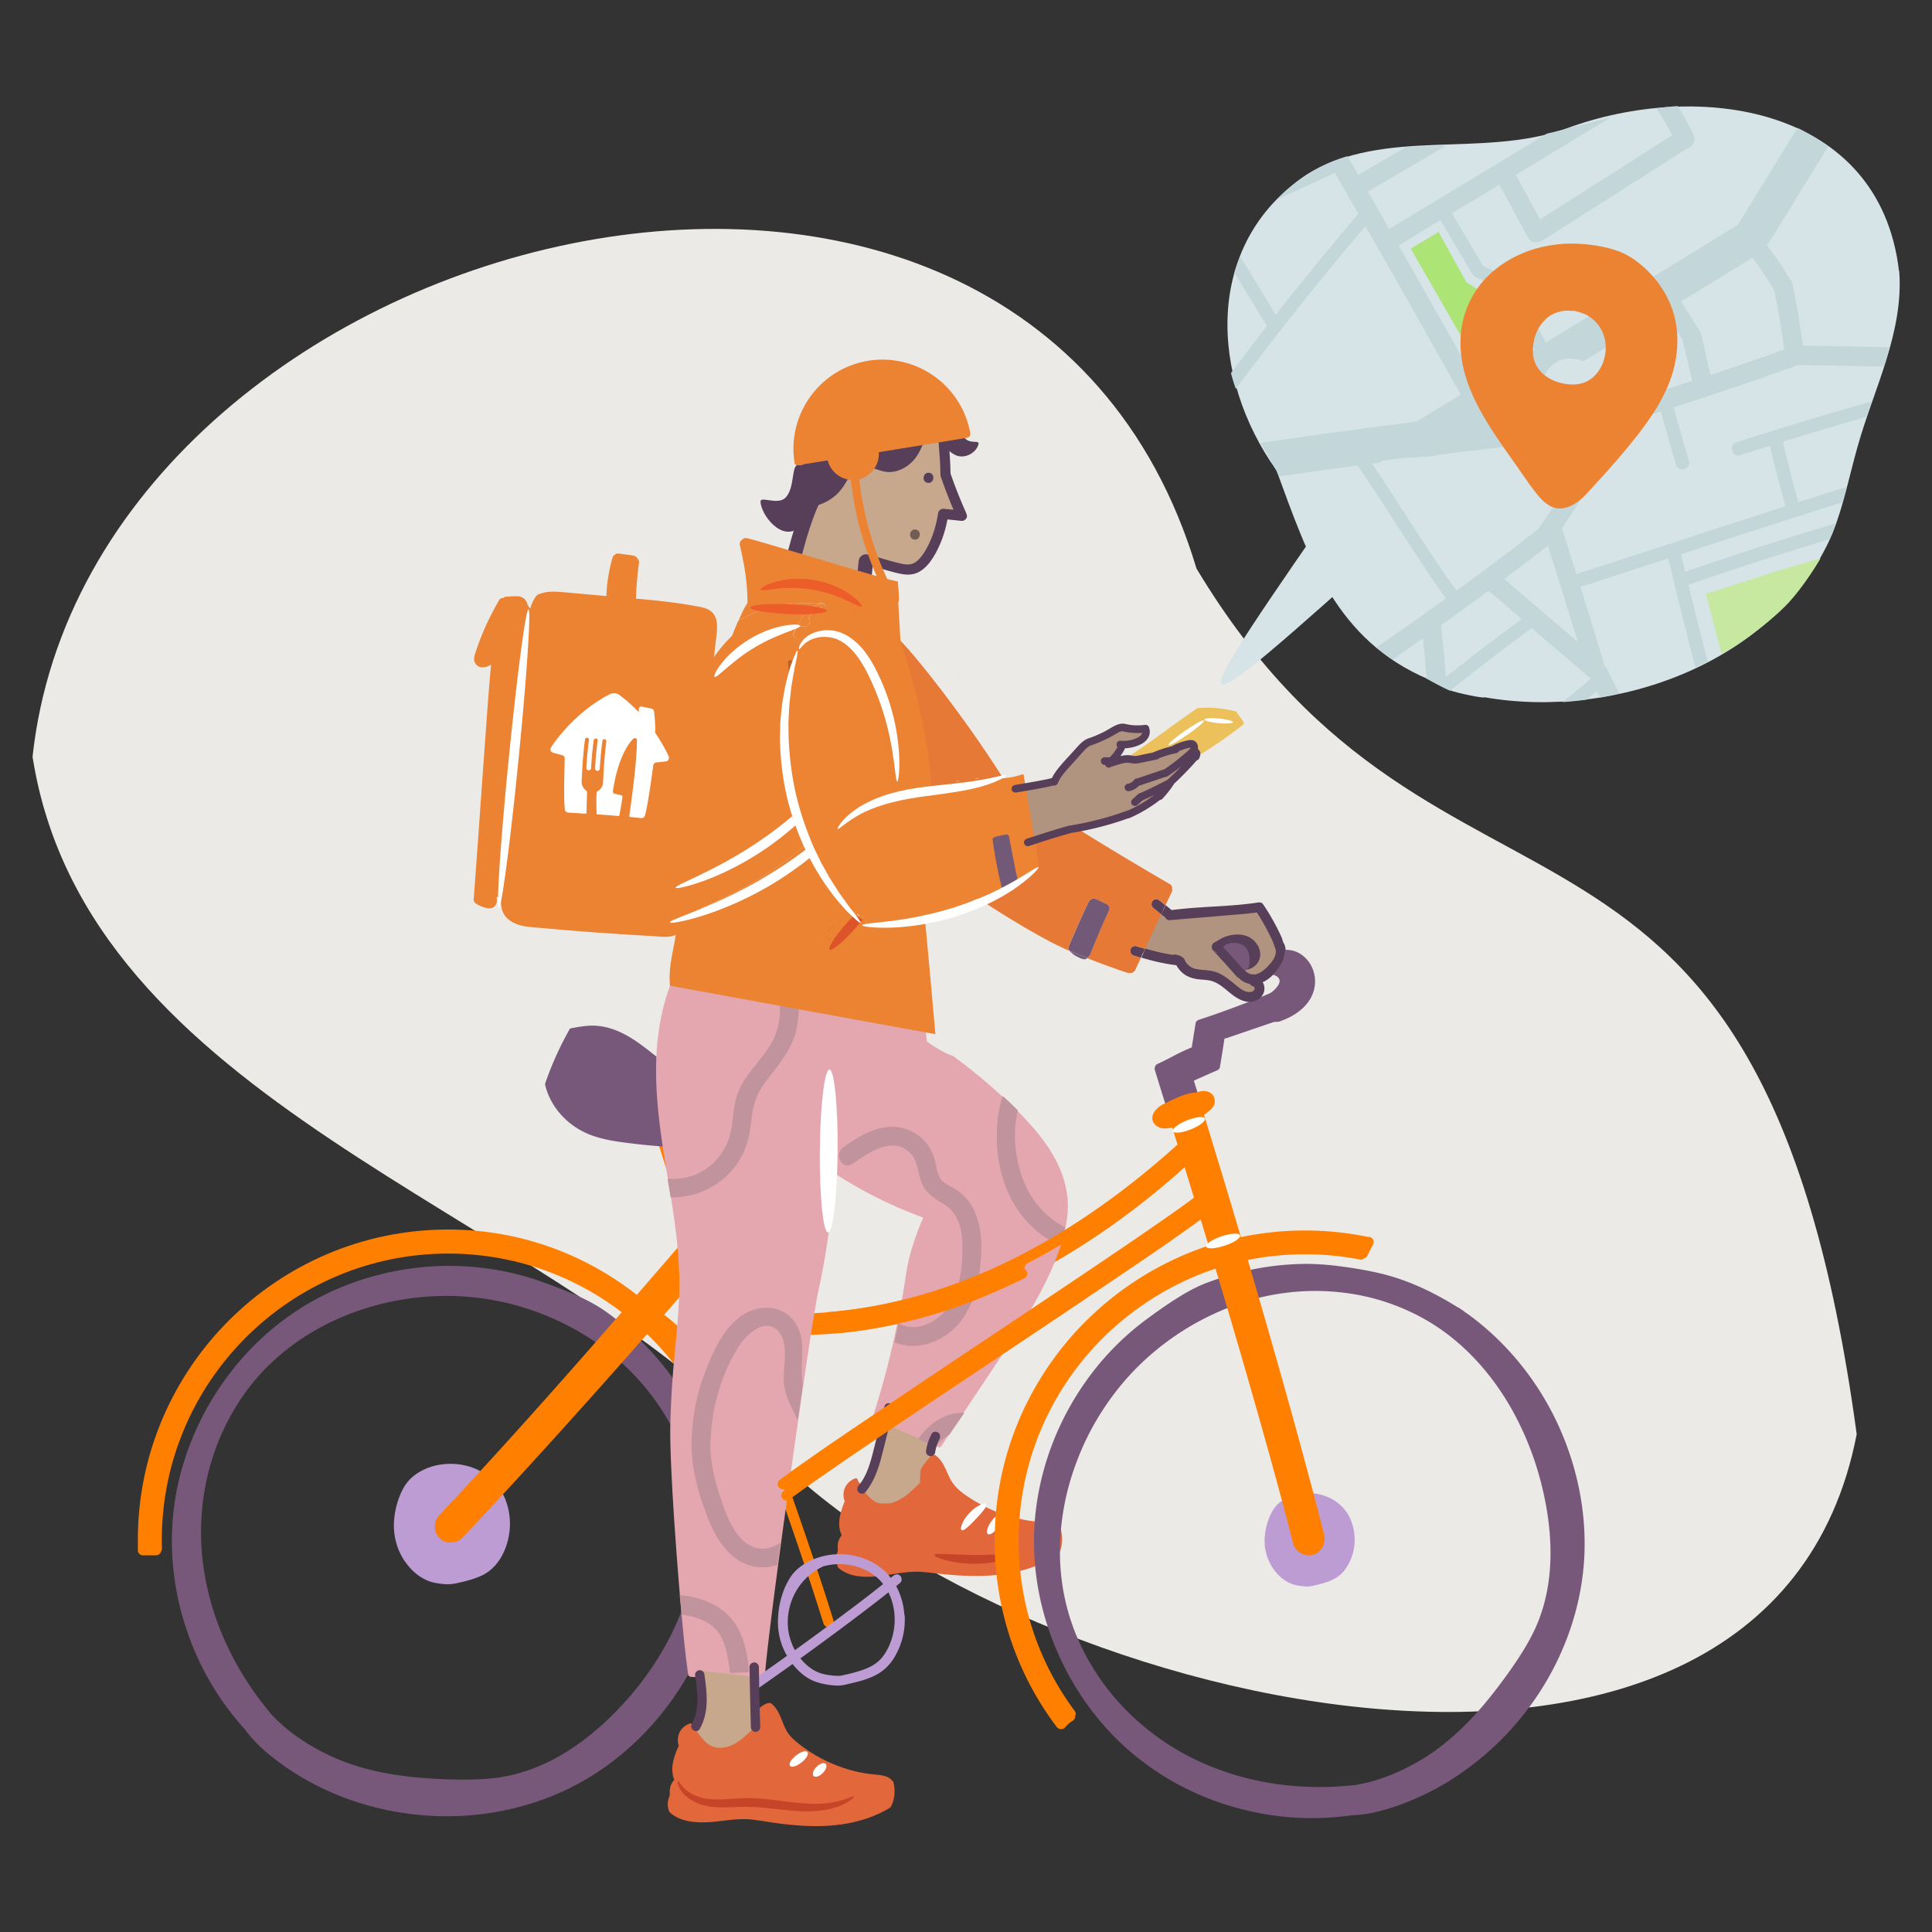 <svg xmlns="http://www.w3.org/2000/svg" viewBox="0 0 200 200"><rect x="0" y="0" width="200" height="200" fill="#333333" stroke="none"/><defs><clipPath id="clippath"><path class="cls-1" d="M71.24 173.34s-1.33-11.7-1.64-16.92c-.31-5.21-.26-11.33.1-15.19.36-3.86 1.29-7.94.08-15.14s-2.34-14.01-1.77-18.23 1.92-8.09 3.9-10.31l27 11.87s4.18 3.16 6.47 5.54 4.98 5.72 5.2 8.54c.21 2.82-.85 8.28-7.63 18.21l-5.69 8.3-6.87-3.27s2.17-6.12 2.88-11.48 1.63-8.27 2.34-9.15c0 0-4.61-1.41-9.29-4.55 0 0 .07 6.68-2.34 15.55-1.18 8.88-3.42 23.28-4.07 29.64l-.68 6.29-7.98.32z"/></clipPath><style>.cls-1,.cls-2{fill:none}.cls-4{fill:#d6e4e7}.cls-5{fill:#c7a88d}.cls-2{stroke-width:1.5px;stroke-miterlimit:10;stroke:#573f59;stroke-linecap:round}.cls-9{fill:#ec5d2a}.cls-11{fill:#d6762d}.cls-12{fill:#bd9cd4}.cls-13{fill:#573f59}.cls-14{fill:#ebc05c}.cls-15{fill:#c64528}.cls-17{fill:#fff}.cls-18{fill:#ed8433}.cls-21{fill:#c1939d}.cls-22{fill:#c3d6da}.cls-23{fill:#78587a}.cls-25{fill:#ff7f00}.cls-27{fill:#b09480}.cls-28{fill:#735978}.cls-31{fill:#e2673b}.cls-32{fill:#ec8333}</style></defs><path d="M192.2 148.44c-9.92-73.27-42.82-47.04-68.34-89.59C105.72-1.59 9.33 23.16 3.37 78.34c5.62 35.78 51.82 46.5 75.01 70.48 24.74 27.5 104.67 47.17 113.83-.38z" style="fill:#eceae7" id="BG_Strong"/><g id="Illustrations"><path class="cls-1" d="M99.12 70.16s0-.01.02-.02c.31.3-.06.01-.02.02z"/><path class="cls-14" d="M99.12 70.16s0-.01.02-.02c.31.3-.06.01-.02.02zM93.38 74.36c0-.15-.01-.29-.02-.44-.03-.35.32-.65.65-.65.38 0 .62.3.65.65.01.15.02.31.02.46-.43.02-.87 0-1.3-.03z"/><path class="cls-4" d="M139.88 49.78c-18.07 26.17-19.61 27.96 5.29 5.53-1.89-1.71-3.59-3.63-5.29-5.53z"/><path class="cls-4" d="M196.59 28.1c-1.99-17.19-20.84-19.86-34.49-14.78-8.73 3.09-18.73-.18-26.84 4.76-10.72 7.16-10.01 20.97-3.12 30.61 3.31 9.02 6.12 17.59 15.8 21.66-.01.08 1.97 1.03 2.21 1.13.72.26 3.46.85 3.53.7 13.58 2.38 30.28-3.64 35.99-16.9 1.19-2.95 1.78-6.08 2.65-9.13 1.67-5.91 4.75-11.74 4.29-18.05zM146.23 89.43v.01-.01z"/><path class="cls-4" d="M182.57 36.51c-7.17-23.82-38.93-18.02-40.33 2.8 2.53 28.87 35.98 27.79 39.24 2.35-.59-.33 1.32-.89 1.09-5.15zm-4.96 14.57.02.02-.02-.02zm-8.29 8.5s.02.01.02.02c-.02 0-.02 0-.02-.02zM156.9 22.37c-.1.05-.09.03-.19.08-.19-.12.03-.14.19-.08zm.05-.04s.03-.01.04 0c-.02 0-.04.02-.04 0zm-.35.16.58-.23c-.08.05 0-.05-.1 0 0-.23.06-.08.1 0zm-.04-.25s0 .06-.02.05c0-.02.01-.03.02-.05zm-.46.15v.09c-.04-.03-.06-.06 0-.09zm-.03.19c.09.12.38-.22.42-.05.02-.04-.94.47-.42.05zm-1.38 36.61h-.04c0-.03.03-.01.04 0zm-.22-.1s.03-.01.05 0h-.05zm.32.17s.06.02 0 0zm.97-36.48c.08-.12-.07.14-.22.16.06-.1.19-.12.22-.16zm-12.75 15.19c-.04-.05-.07-.1-.02-.12.04.05.03.07.02.12zm-.12.85-.01-.01.01.01zm-.59 1.63c.06.03.05.04.03.07-.03 0-.04-.03-.03-.07zm.19 1.37c.09-.13.06.2 0 0zm11.82 17.2s.01 0 .03-.02c-.01 0-.02.02-.03.02zm.49.25h.04-.04zm22.25-7.54zm3.58-18.95s.01.03.01.04c0-.02-.04-.05-.01-.04zm-7.88-7.69s-.04-.03-.05-.05c.03-.01.08 0 .05.05zm-.07-.06s-.03-.03-.05-.04c.06.02.06.03.05.04zm-.13-.11v-.02.02zm-5.38-3.17h-.05s.02-.01.05 0zm-1.54-.55s-.04.08-.02.12c-.24-.06-.15-.03.02-.12zm-1.21-.32c-.06-.3.53.45.42 0 .46.42-.68.23-.42 0zm-.13.01c.06.12 0 .18-.11.14.05-.03.05-.08.11-.14zm-6.26 1.03v.01-.01zm-.03.01s-.04.01-.06.02c-.02-.06.06-.08.06-.02zm-.11-.54c.28.1-.13.1-.09.11-.22.02.21-.04.09-.11zm-.64.81c.08.02 0 .03-.04.05 0-.03 0-.06.04-.05zm-.09-.5h.02s-.03.06-.02 0zm-2.53 1.63c-.09.05-.12.04-.06-.06.06 0 .07.02.06.06zm-6.4 4.02s-.06.06-.08.06c.02-.04.05-.05.08-.06zm-.46.31c.24-.07-.07.11-.14.19-.05-.06.08-.15.14-.19zm-4.87 8.93c.03-.1.16-.3.04-.27.23-.26.01.37-.04.27zm.04 1.79c-.02.18 0 .26-.18.34.07-.13.09-.24.18-.34zm-.27-.91h.02s.02.05-.02 0zm.04 1.75c.11-.4.19-.37.12.06-.11-.04-.34.39-.12-.06zm-.31.27c-.16-.35.26-.08.17.07.04.14-.07-.18-.17-.07zm-.17.74c.1-.04 0-.16.06-.21.16 0 .01.37-.06.21zm9.38 16.92c-.08-.07-.18-.28-.22-.16-.12-.33.33.18.22.16zm.67.62v-.02s.07.01 0 .02zm1.67 1.15c-.38-.02.01-.25.16-.09-.09 0-.19-.03-.16.09zm.98.82s.03 0 .07.02c-.03 0-.05 0-.07-.02zm5.43.92s.11-.02.08.04c-.04.02-.07 0-.08-.04zm.37.09c-.19-.11.06-.07.11-.07.13 0-.05.12-.11.07zm6.36-.49c.2-.06-.29.19-.15 0 .04-.02.18.05.15 0zm1.29-.32s.01.02.02.03c-.01 0-.02-.02-.02-.03zm.84-.36c0-.08.13-.17.11-.03-.05-.04-.07.06-.11.03zm7.88-7.66zm.18-.97c.03-.15.1-.09.16.01-.06.05-.1.01-.16-.01zm1.26-3.21.02-.05s-.02.06-.02.05zm2.96-8.65c-.02.14.03.2-.1.14.07-.21.08-.31.1-.14zm.28-1.87v-.05s.02.03 0 .05zm.01-.07s-.01-.05-.02-.07c.02.02.03.04.02.07z"/><path style="fill:#ace475" d="m153.18 38.15-7.14-12.41 2.88-1.73 2.9 5.24 2.81 1.69 2.58 4.83-4.03 2.38z"/><path d="m178.22 67.66-1.64-6.18s4.67-1.48 5.94-1.91c1.26-.43 5.94-1.77 5.94-1.77s-1.75 3.07-3.74 5.04c-1.99 1.97-4.97 4.08-6.49 4.83z" style="fill:#c7e8a0"/><path class="cls-1" d="M148.58 47.12c-1.02 2.08-2.4 3.93-3.91 5.68 1.99 2.81 4.03 5.59 6.12 8.34 2.87-2.1 5.71-4.23 8.51-6.41 2.13-3.08 4.03-6.3 5.94-9.52-2.77.26-5.54.57-8.3.89-2.79.33-5.57.67-8.36 1.02zM155.72 59.94c2.54 2.17 5.07 4.34 7.61 6.51-1.01-3.32-2.05-6.64-3.1-9.95-1.49 1.16-2.99 2.31-4.51 3.44zM149.17 64.75c.21 1.78.38 3.56.5 5.34 2.57-2.05 5.19-4.06 7.84-6.01-1.14-.98-2.28-1.95-3.42-2.93-1.63 1.21-3.27 2.41-4.93 3.59zM158.85 36.17a90.195 90.195 0 0 0-3.44-6.04c-.79-.54-1.62-1.01-2.5-1.37a.955.955 0 0 1-.33-.22.713.713 0 0 1-.2-.22c-1.09-1.84-2.18-3.69-3.26-5.53-1.44.87-2.89 1.75-4.33 2.62 2.73 4.79 5.44 9.59 8.13 14.4 1.98-1.21 3.96-2.43 5.93-3.64zM159.68 40.02c-1.35.83-2.7 1.66-4.05 2.48 1.53-.18 3.05-.36 4.58-.52-.38-.57-.56-1.27-.53-1.96zM183.67 30.04s-.03-.04-.04-.06c-.67-1.14-1.4-2.24-2.2-3.3-2.47 1.51-4.94 3.03-7.4 4.54.59.91 1.18 1.82 1.74 2.75.04.07.08.14.1.21.11.11.2.26.24.45.33 1.39.65 2.79.98 4.18 2.55-.85 5.09-1.73 7.63-2.63-.26-2.06-.61-4.11-1.04-6.15zM174.19 35.16a.72.72 0 0 1-.14-.19c-.56-.91-1.13-1.82-1.72-2.71-2.8 1.72-5.59 3.43-8.39 5.15 1.5.7 1.95 2.63 1.34 4.07.5-.04.99-.09 1.49-.13.54-.05.95.11 1.25.38 2.4-.74 4.79-1.51 7.18-2.29-.33-1.42-.67-2.85-1-4.27z"/><path class="cls-22" d="M195.63 35.96c-2.99-.08-5.99-.14-8.99-.17-.28-2.14-.64-4.28-1.08-6.39a.842.842 0 0 0-.27-.49c-.72-1.22-1.53-2.39-2.39-3.52.08-.09.16-.19.24-.31 2.04-3.3 4.07-6.6 6.11-9.9-.24-.18-.49-.36-.74-.53-.78-.53-1.6-1-2.43-1.41-2.05 3.32-4.1 6.65-6.15 9.97-.02.03-.03.05-.04.07l-19.85 12.18a94.197 94.197 0 0 0-3.43-6.02.673.673 0 0 0-.2-.21.896.896 0 0 0-.21-.23 15.25 15.25 0 0 0-2.66-1.45c-1.07-1.82-2.15-3.64-3.23-5.46 1.64-.99 3.27-1.98 4.9-2.97.98 1.82 1.97 3.63 2.95 5.45.23.43.63.55 1 .47.17 0 .36-.04.55-.16 4.96-3.16 9.92-6.31 14.88-9.47.56-.15 1.05-.78.72-1.47-.49-1.02-1.04-2-1.64-2.96-.74.05-1.47.13-2.2.23.6.9 1.15 1.83 1.65 2.79-4.57 2.91-9.13 5.81-13.7 8.72-.84-1.54-1.67-3.08-2.5-4.62 3.27-1.98 6.53-3.96 9.8-5.93-1.54.37-3.08.79-4.62 1.18-.65.17-1.3.33-1.96.48-5.44 3.29-10.89 6.59-16.33 9.88-.74-1.29-1.47-2.58-2.21-3.87 2.7-1.59 5.41-3.18 8.11-4.77-1.39.04-2.79.07-4.18.15-1.64.96-3.28 1.93-4.92 2.89-.37-.65-.75-1.29-1.12-1.94-1.47.43-2.89 1.05-4.24 1.93-1.1.72-2.11 1.57-3.02 2.52 2-.88 3.98-1.8 5.95-2.74.81 1.42 1.63 2.84 2.44 4.26-2.92 3.43-5.78 6.91-8.56 10.45-1.21-2.02-2.44-4.03-3.68-6.03-.22.55-.42 1.1-.6 1.67 1.14 1.84 2.26 3.68 3.36 5.53-1.25 1.61-2.49 3.23-3.71 4.86.14.56.31 1.1.5 1.64 4.29-5.76 8.76-11.38 13.42-16.85 3.31 5.8 6.6 11.61 9.86 17.44-1.52.93-3.03 1.86-4.55 2.79l-.46.06c-5.23.68-10.46 1.37-15.67 2.15.52.96 1.05 1.9 1.59 2.85.1.2.2.41.29.62.23-.03.47-.07.7-.1 3.24-.47 6.48-.91 9.73-1.34.06-.08.14-.15.24-.17 1.79-.34 3.62-.36 5.43-.49.02-.03.04-.06.05-.09 2.79-.35 5.57-.7 8.36-1.02 2.76-.32 5.53-.64 8.3-.89-1.91 3.22-3.82 6.44-5.94 9.52-2.8 2.18-5.64 4.32-8.51 6.41-2.07-2.73-7.42-11.33-9.4-14.12-.26-.26-.51-.53-.79-.77-.05-.04-.09-.08-.14-.12-.02-.01-.03-.03-.05-.04-.08-.05-.16-.12-.24-.17-.05-.03-.09-.06-.14-.08 0 0-.05-.02-.07-.04-.02 0-.08-.03-.09-.03-.03 0-.06-.01-.09-.02h-.03c0 .02-.02.03-.03.04 0 .01-.01.03-.02.04-.01.05-.03.1-.04.15 0 .03-.01.07-.02.1v.32c.03.13.06.25.1.38.03.08.05.15.08.23 0 0 .04.1.02.06-.02-.05.02.05.02.06l.18.39c.09.21.18.41.27.62.04-.05.08-.09.13-.14 1.94 2.73 7.24 11.27 9.27 13.93-2.37 1.72-4.77 3.41-7.18 5.07.23.19.46.37.69.55.32.24.65.48.98.7 1.04-.72 2.09-1.45 3.12-2.18.15 1.39.27 2.79.37 4.18.08.04.16.08.24.11 0 0 1.45.83 2.2 1.13 2.77-2.22 5.58-4.38 8.45-6.48 1.96 1.68 3.92 3.36 5.89 5.03.06.05.12.09.18.12.01.04.02.08.04.11-.97.81-1.94 1.61-2.92 2.4.83-.05 1.66-.14 2.48-.25.36-.29.71-.59 1.07-.88l.33.66c.67-.12 1.34-.26 2.01-.41l-1.26-2.52a.978.978 0 0 0-.26-.33c-.82-2.74-1.66-5.48-2.51-8.2 3.03-.98 6.06-1.96 9.09-2.95.89 3.77 1.83 7.53 2.81 11.29.43-.2.85-.41 1.27-.63-.69-2.64-1.36-5.28-2-7.92 4.84-1.67 9.71-3.25 14.62-4.72.08-.18.15-.35.22-.53.15-.37.29-.74.42-1.11-5.23 1.56-10.43 3.22-15.58 5.01-.14-.61-.29-1.21-.43-1.82 3.93-1.28 7.85-2.57 11.79-3.82.07-.01.13-.03.19-.06 1.57-.5 3.15-.99 4.72-1.49.15-.53.29-1.06.43-1.59-1.67.52-3.34 1.04-5 1.57-.58-2.07-1.11-4.16-1.59-6.26 2.88-.89 5.76-1.74 8.65-2.57.18-.53.37-1.07.55-1.6-4.69 1.34-9.36 2.74-14 4.23-.85.27-.49 1.61.37 1.34 1.03-.33 2.06-.65 3.09-.97.48 2.1 1.02 4.19 1.6 6.26-7.22 2.31-14.42 4.7-21.64 7.02-.49-1.57-.99-3.13-1.49-4.7 0-.01 0-.02-.01-.03 2.21-3.31 4.2-6.75 6.24-10.16.24-.24.41-.54.5-.86 1.16-.36 2.33-.72 3.49-1.09.52 1.83 1.05 3.66 1.57 5.5.24.86 1.59.49 1.34-.37-.53-1.85-1.06-3.7-1.58-5.55 4.28-1.38 8.54-2.82 12.77-4.33.04-.01.08-.04.12-.05 2.96.03 5.92.09 8.88.16.21-.65.41-1.31.59-1.97zm-45.96 34.12c-.13-1.78-.29-3.56-.5-5.34 1.65-1.18 3.29-2.38 4.93-3.59 1.14.98 2.28 1.95 3.42 2.93-2.66 1.95-5.27 3.95-7.84 6.01zm13.66-3.63c-2.54-2.17-5.07-4.34-7.61-6.51 1.51-1.13 3.01-2.28 4.51-3.44 1.06 3.31 2.09 6.62 3.1 9.95zm-18.54-41.04c1.44-.87 2.89-1.75 4.33-2.62 1.09 1.84 2.18 3.69 3.26 5.53.06.1.13.17.2.22.09.09.2.17.33.22.88.37 1.71.84 2.5 1.37 1.22 1.97 2.37 3.98 3.44 6.04-1.98 1.21-3.96 2.43-5.93 3.64-2.69-4.81-5.4-9.61-8.13-14.4zm23.22 16.31c-.29-.27-.71-.42-1.25-.38-.5.04-.99.09-1.49.13-.41.97-1.3 1.71-2.67 1.69-1.12.02-1.92-.48-2.4-1.19-1.53.17-3.05.34-4.58.52 1.35-.83 2.7-1.66 4.05-2.48.06-1.47 1.03-2.91 2.93-2.88.51 0 .95.09 1.33.27 2.8-1.72 5.59-3.43 8.39-5.15.59.89 1.16 1.8 1.72 2.71.04.07.09.13.14.19.33 1.43.67 2.85 1 4.28-2.38.78-4.78 1.55-7.18 2.29zm9.07-2.91c-.33-1.39-.65-2.78-.98-4.18a.97.97 0 0 0-.24-.45c-.02-.07-.06-.14-.1-.21a97.94 97.94 0 0 0-1.74-2.75c2.47-1.51 4.94-3.03 7.4-4.54.8 1.05 1.53 2.15 2.2 3.3.01.02.03.04.04.06.43 2.04.78 4.08 1.04 6.15-2.54.9-5.08 1.78-7.63 2.63zM177.08 38.81z"/><path class="cls-32" d="M173.22 32.34c-.7-2.29-2.33-4.36-4.33-5.66-1.1-.71-2.41-1.06-3.69-1.26-1.3-.2-2.61-.27-3.91-.13-2.48.27-4.82 1.16-6.73 2.8a9.571 9.571 0 0 0-3.29 6.09c-.67 5.41 2.94 10.06 5.85 14.22.41.59.83 1.18 1.24 1.78.67.87 1.47 2.09 2.59 2.39 1.2.32 2.47-.56 3.24-1.4 1.65-1.78 3.29-3.59 4.81-5.48 1.57-1.95 3.07-4.04 3.92-6.41.8-2.2.98-4.7.3-6.95zm-13.13.63c.55-.5 1.38-.81 2.18-.81h.02c.11 0 .22 0 .33.02h.33c.01 0 .03 0 .05.01.87.2 1.48.43 2.14 1.09 1.28 1.27 1.36 3.3.58 4.74-.38.69-.95 1.29-1.7 1.57-.84.32-1.77.25-2.64 0-.87-.26-1.65-.73-2.17-1.49-.51-.73-.59-1.58-.48-2.47.13-1.01.57-1.94 1.35-2.65z"/><path class="cls-31" d="M109.38 158.39c.23.73.18 1.51-.12 2.22-.05.11.05.24.15.27.13.03.22-.04.27-.15.32-.77.36-1.65.12-2.45-.08-.27-.51-.15-.42.12z"/><path class="cls-31" d="M109.68 158.12c-.29-.37-.75-.49-1.2-.53-.52-.06-1.05-.06-1.57-.12-1.08-.13-2.15-.39-3.18-.75s-2.02-.84-2.95-1.41c-.93-.58-1.86-1.18-2.37-2.14-.48-.89-.73-1.92-1.59-2.54-.06-.04-.12-.05-.17-.03-.2-.02-.46.13-.61.22-.27.17-.5.4-.67.67-.36.55-.45 1.22-.37 1.86-.86.92-1.84 1.96-3.17 2.07-.66.05-1.24-.16-1.72-.61-.48-.46-.89-1.01-1.31-1.53v-.09c-.03-.11-.16-.19-.27-.15-.49.18-.88.54-1.08 1.01-.1.24-.15.52-.13.78.01.16.03.4.13.55-.45 1.13-.86 2.4-.32 3.55-.16.2-.29.43-.36.69-.04.14-.06.28-.06.42 0 .15.03.31.02.46 0 .14-.07.27-.11.4-.04.15-.06.3-.06.45 0 .32.06.62.2.91.03.06.07.1.12.11.01.02.03.04.05.05 1.05.81 2.47.88 3.74.77 1.58-.13 3.11-.58 4.71-.47.8.06 1.59.17 2.39.25s1.65.14 2.48.16c1.56.05 3.14-.04 4.67-.35 1.61-.33 3.18-.91 4.56-1.81.16-.11.11-.32-.02-.39.09-.21.22-.51.24-.61.03-.14.01-1.03-.07-1.51.1-.07.16-.22.06-.35z"/><path class="cls-15" d="M103.01 161.31c0-.13 0-.26.03-.39-.63.03-1.37.06-2.16.05-2.25 0-4.09-.25-4.15 0-.07.23 1.77.92 4.15.91.82 0 1.56-.08 2.19-.19-.02-.13-.05-.26-.06-.39z"/><path class="cls-17" d="M99.55 158.4c.22.13.8-.45 1.47-1.15.66-.71 1.21-1.32 1.07-1.53-.14-.21-.99.11-1.73.9-.75.79-1.02 1.66-.81 1.78zM102.27 158.81c.21.14.69-.19 1.07-.74.38-.55.52-1.12.31-1.26s-.69.19-1.07.74c-.38.55-.52 1.12-.31 1.26z"/><path class="cls-5" d="m83.47 54.41 1.03-2.33s.65-.1 1.3-.8c.66-.7 1.56-2.01 1.73-1.99.17.02 1.58-1.17 1.58-1.17s1.7.51 2.49.46 1 .1 1.71-.36 1.51-1.22 1.61-1.44c.1-.22.29-.96.29-.96l2.48-.16.2 3.97 1.62 3.61-1.86-.07s-.47 2.18-.83 2.94-1.03 2.2-1.77 2.5c-.74.3-.78.45-1.51.29s-4.06-1.04-3.16-.81c.01 0-.3 1.16-.41 1.32s-.5.68-.5.68-1.61-.22-3.14-.41c-3.46-.51-4.21-1.2-4.21-1.2l1.35-4.07z"/><path class="cls-13" d="M97.42 43.25zM99.51 43.25c.11-1.33-4.31.98-4.81 2.05-.1.22-.2.45-.31.67l-2.52.41s-2.88.54-3.27.66c-.4.11-2.95.36-2.95.36l-2.51.41c-.04 1.7.04 3.5-.25 5.17l1 1.07.53-1.68c.81-.21 1.58-.62 2.19-1.19.44-.42.76-.89 1.06-1.41.26-.44.52-.93.96-1.22 1.12-.72 2.25.34 3.42.32 1.35-.03 2.49-.91 3.11-2.07.32-.59.52-1.26.92-1.8.15-.2.35-.41.55-.53.24-.15.74 1.91 2.28 2.64.93.44 2.14-.2 2.38-1.12.19-.74-2.06.78-1.78-2.72z"/><path class="cls-13" d="M100.01 53.1s-.01-.04-.02-.06c-.59-1.32-1.12-2.66-1.59-4.02-.02-1.11-.1-2.21-.19-3.31-.02-.28-.35-.49-.61-.43-.3.06-.46.31-.43.61l.12 1.63c.04.54.05 1.04.06 1.56 0 .04 0 .08.01.12 0 .05.01.1.03.15.4 1.16.84 2.3 1.32 3.42l-1-.1h-.02a.496.496 0 0 0-.32.08.51.51 0 0 0-.26.4c-.22 1.37-.64 2.73-1.37 3.93-.28.46-.64.94-1.1 1.19-.56.3-1.18.12-1.8-.03-.87-.22-1.73-.47-2.58-.76-.27-.09-.58.03-.68.3-.1.26.03.59.3.68.03 0 2.04.63 2.5.74.84.21 1.65.44 2.47.13.64-.24 1.16-.77 1.55-1.33.45-.64.8-1.36 1.08-2.09.27-.69.46-1.41.6-2.14l1.44.15c.27.03.56-.19.58-.47 0-.12-.03-.24-.09-.33z"/><path class="cls-13" d="M96.06 49.99c.67.07.78-.98.11-1.05s-.78.98-.11 1.05z"/><path d="M94.66 55.86c.67.07.78-.98.11-1.05s-.78.98-.11 1.05z" style="fill:#705e55"/><path class="cls-2" d="M84.66 50.82c-1.55 2.41-2.88 8.51-2.88 8.51M89.64 58.13l-.19 1.78"/><path class="cls-32" d="M100.46 44.95c-.83-5.02-5.58-8.42-10.6-7.6-5.02.83-8.42 5.58-7.6 10.6.01.07.05.12.1.16.02.01.03.03.05.04.02 0 .04.02.07.02h.06l3.14-.51a2.71 2.71 0 0 0 2.33 2.01h.07c.32 2.97 1.05 5.89 2.13 8.67.33.83.69 1.65 1.08 2.46.25.51 1.05.15.8-.36a32.955 32.955 0 0 1-2.84-8.75c-.12-.69-.22-1.39-.3-2.08 1.25-.32 2.11-1.5 2.02-2.8 3.04-.49 6.08-.99 9.13-1.49.05 0 .09-.03.12-.05.14-.03.23-.16.21-.3z"/><path class="cls-12" d="M139.79 157.24c-.71-1.61-2.29-2.54-4.01-2.67-.29-.02-.54.26-.54.54 0 .31.25.52.54.54.14.01.28.03.42.05.13.84.34 2.35.39 2.56.06.29.4 1.19.32 1.51s-.76.94-1.34.98-1.07-.33-1.37-.87c-.23-.42-.71-2.65-.9-3.6.06-.04.12-.07.19-.12.24-.15.35-.49.19-.74s-.48-.35-.74-.19c-.3.17-.6.38-.82.64-.23.26-.41.55-.56.86-.36.73-.56 1.52-.63 2.33a5.06 5.06 0 0 0 1.47 4.04c.56.55 1.23.92 2.01 1.04.38.06.77.12 1.15.08s.74-.15 1.1-.24c.69-.18 1.39-.42 1.96-.86s.98-1.11 1.25-1.8c.52-1.3.48-2.81-.09-4.09zM52 154.53c-.33-.61-1.26-.07-.93.55l.06.12c-.88.86-2.88 2.82-3.19 3.15-.4.42-1.28.94-1.64.74s-1-1.14-.54-1.74c.46-.6 2.94-3.16 3-3.24.04-.04.31-.48.53-.83l.15.09c.6.36 1.14-.57.55-.93-1.4-.84-3.1-1.09-4.69-.77-.77.15-1.53.46-2.18.9-.65.44-1.14 1.01-1.49 1.73-.47.95-.74 1.98-.83 3.03-.14 1.55.28 3.17 1.21 4.44.62.84 1.39 1.52 2.37 1.9.46.18.95.24 1.44.3.53.06 1 .03 1.52-.09.92-.21 1.86-.43 2.71-.87.85-.45 1.52-1.19 1.97-2.07 1.02-1.99 1.04-4.44-.03-6.41z"/><path class="cls-23" d="M133.7 105.17c.26-.12.33-.5.19-.74-.16-.27-.47-.32-.74-.19h-.01l-.74-.66s.06-.03.09-.04c.26-.12.33-.5.19-.74-.16-.27-.47-.32-.74-.19-1.71.79-5.8 2.31-7.61 2.88a.37.37 0 0 0-.11.05c-.21.03-.42.17-.45.39-.14.83-.27 1.67-.4 2.5-.03 0-.06.02-.09.03-1.92.83-1.54.78-3.43 1.67-.02 0-.04.02-.06.03a.39.39 0 0 0-.19.19s0 .01-.01.02c0 .01 0 .02-.01.03a.52.52 0 0 0-.03.37c.37 1.2.74 2.41 1.12 3.61.09.28.38.46.66.38s.46-.39.38-.66v-.03l1.3-.43c.1.25.38.43.65.35.28-.09.47-.37.38-.66l-.45-1.46c.81-.37 1.63-.73 2.45-1.09.08-.03.13-.09.18-.16.04-.05.06-.1.07-.17.16-.98.32-1.97.47-2.95.05 0 .11 0 .17-.02M75.09 159.57v-.63c0-.06-.01-.11-.03-.16-.09-2.68-.44-5.36-1.3-7.92-.41-1.22-.92-2.4-1.47-3.56-.69-1.47-1.44-2.89-2.36-4.23-1.15-1.67-2.47-3.2-3.94-4.6-.5-.48-1.55 1.5-1.77 1.72-.2.2-.22.57 0 .76 2.05 1.84 3.79 4 5.13 6.42 1.33 2.42 2.15 4.81 2.58 7.4.43 2.59.36 5.12-.12 7.63s-1.36 4.95-2.54 7.23a31.24 31.24 0 0 1-4.46 6.42c-1.74 1.95-3.72 3.74-5.93 5.15-2.28 1.46-4.81 2.49-7.5 2.84-1.51.19-3.04.21-4.56.17-1.52-.04-3.02-.13-4.51-.3-2.8-.32-5.61-.96-8.17-2.17-2.29-1.08-4.46-2.52-6.17-4.4-.02-.04-.05-.08-.08-.12a31.742 31.742 0 0 1-4.26-6.61 28.767 28.767 0 0 1-2.41-7.42c-.46-2.57-.53-5.13-.22-7.69.31-2.55 1-5 2.05-7.3s2.43-4.4 4.15-6.23c1.57-1.66 3.36-3.05 5.33-4.2 2.01-1.16 4.13-2.03 6.37-2.64 2.25-.61 4.51-.93 6.84-.97 2.33-.04 4.65.21 6.93.77 2.67.66 5.23 1.71 7.59 3.12.58.35 1.14.71 1.69 1.1.24.17.6.04.74-.19s.07-.49-.11-.66l.69-.77c.23.16.52.2.74-.02.19-.19.23-.58 0-.76-.64-.51-1.3-1.01-1.99-1.44-.62-.38-1.26-.72-1.92-1.02-1.35-.62-2.75-1.15-4.15-1.65-2.74-.97-5.65-1.49-8.56-1.58-2.91-.09-5.84.26-8.65 1.03-2.79.76-5.49 1.95-7.92 3.53a28.135 28.135 0 0 0-6.09 5.38 29.64 29.64 0 0 0-4.35 6.83c-1.13 2.48-1.93 5.1-2.31 7.79-.4 2.81-.36 5.64.09 8.44.45 2.78 1.31 5.48 2.52 8.02 1.2 2.51 2.77 4.85 4.65 6.91 1.15 1.61 2.75 2.9 4.37 4.02 1.92 1.31 4.01 2.37 6.18 3.17 4.32 1.59 9.03 2.16 13.6 1.66 4.57-.5 8.98-2.05 12.78-4.66 3.7-2.54 6.79-5.96 8.99-9.86 2.2-3.89 3.54-8.26 3.78-12.73 0-.18.01-.35.02-.53a.59.59 0 0 0 .02-.14v-.32zM151.59 135.77c-.17-.12-.35-.24-.52-.36-.05-.03-.1-.05-.15-.07-2.28-1.42-4.7-2.62-7.3-3.33-1.24-.34-2.51-.57-3.78-.77-1.6-.24-3.2-.42-4.83-.4-2.02.02-4.04.27-6.01.71-.68.15.38 2.13.44 2.43.05.27.35.5.63.43 2.67-.68 5.43-.92 8.18-.68s5.19.9 7.58 1.99c2.39 1.09 4.45 2.56 6.27 4.36 1.82 1.8 3.35 3.89 4.58 6.14a31.65 31.65 0 0 1 2.85 7.28c.65 2.53 1.03 5.17.97 7.8-.06 2.71-.61 5.38-1.83 7.81-.68 1.36-1.52 2.64-2.4 3.89-.88 1.24-1.79 2.43-2.76 3.58-1.83 2.14-3.93 4.12-6.35 5.57-2.17 1.3-4.58 2.3-7.09 2.67h-.14c-2.61.27-5.26.22-7.86-.15a29.09 29.09 0 0 1-7.51-2.14 25.825 25.825 0 0 1-6.5-4.11 24.618 24.618 0 0 1-4.92-5.77c-1.32-2.15-2.3-4.47-2.85-6.92-.51-2.23-.66-4.49-.51-6.77a26.1 26.1 0 0 1 1.36-6.76c.75-2.21 1.74-4.27 3.01-6.22 1.27-1.96 2.76-3.74 4.5-5.32a27.667 27.667 0 0 1 8.67-5.35c.27-.11.37-.47.25-.72a.538.538 0 0 0-.61-.28l-.25-1c.26-.1.46-.32.4-.62-.05-.26-.35-.52-.63-.43-.78.25-1.56.51-2.31.85-.66.3-1.3.65-1.92 1.03-1.27.77-2.49 1.64-3.68 2.52a28.245 28.245 0 0 0-6.08 6.22c-1.7 2.37-3.04 4.99-3.97 7.75-.92 2.75-1.44 5.64-1.48 8.54-.04 2.72.33 5.44 1.07 8.06.74 2.61 1.83 5.11 3.24 7.42 1.43 2.32 3.16 4.44 5.18 6.26 2.11 1.89 4.48 3.44 7.05 4.62 2.56 1.18 5.28 1.97 8.07 2.38 2.75.4 5.57.4 8.32 0 1.98-.06 3.94-.66 5.77-1.39 2.16-.86 4.2-2 6.08-3.37 3.73-2.7 6.83-6.29 8.96-10.37 2.13-4.08 3.3-8.6 3.26-13.2-.04-4.49-1.16-8.95-3.17-12.97-2-3.99-4.89-7.54-8.46-10.24-.14-.11-.28-.21-.43-.31a.481.481 0 0 0-.11-.09c-.09-.06-.18-.11-.27-.17z"/><path class="cls-25" d="m72.97 130.38.56-.64-.78-2.21-.22.23a.504.504 0 0 0-.15-.31c-.19-.19-.57-.22-.76 0-3.43 3.99-6.87 7.96-10.33 11.91-3.41 3.89-6.85 7.76-10.34 11.58-1.84 2.02-3.7 4.03-5.58 6.03a.8.8 0 0 0-.13.21s-.01.02-.02.02c-.3.56-.28 1.31.11 1.83.21.28.46.48.8.58.29.09.6.08.9.02.33-.06.65-.24.88-.48a697.6 697.6 0 0 0 9.75-10.58c3.22-3.56 6.6-7.36 9.86-11.07 1.84-2.09 3.67-4.2 5.5-6.3.19-.22.22-.55 0-.76-.02-.02-.04-.03-.05-.04z"/><path class="cls-14" d="M45.24 157.2z"/><path class="cls-25" d="m122.59 119.58-.02-.22s.02-.02.03-.02c.31-.28.16-.66-.12-.83v-.08l-.05.05a.528.528 0 0 0-.58.09c-2.43 2.18-4.96 4.24-7.63 6.14-2.67 1.9-5.46 3.63-8.37 5.15a56.869 56.869 0 0 1-9.23 3.84c-3.33 1.04-6.77 1.77-10.24 2.09-3.53.33-7.11.27-10.61-.28l-.72-.12c-.86-2.43-1.72-4.87-2.56-7.31-1.09-3.18-2.16-6.36-3.16-9.56-.12-.37-.23-.74-.35-1.11-.21-.66-1.25-.38-1.04.29.98 3.17 2.02 6.32 3.09 9.46.94 2.75 1.9 5.5 2.87 8.24-.07.06-.13.15-.16.25-.07.26.09.61.38.66.04 0 .08.01.11.02.03.08.06.16.08.24-.06.06-.11.14-.13.23-.07.26.09.61.38.66.03 0 .05 0 .08.01 1.2 3.37 2.41 6.74 3.62 10.12 1.19 3.35 2.38 6.7 3.54 10.06 1.07 3.1 2.12 6.21 3.11 9.34.11.36.22.71.34 1.07.21.66 1.25.38 1.04-.29-.96-3.09-1.98-6.16-3.03-9.22-1.14-3.34-2.32-6.67-3.51-10-1.23-3.44-2.46-6.87-3.69-10.31-.07-.19-.13-.37-.2-.56 3.08.49 6.2.63 9.32.45 3.55-.2 7.09-.82 10.53-1.77 3.34-.93 6.59-2.2 9.71-3.72 3.02-1.47 5.92-3.19 8.69-5.09 2.79-1.91 5.46-4.01 8-6.25.31-.28.63-.55.94-.83.42-.37 0-.94-.44-.9z"/><path class="cls-5" d="M89.22 154.15s.61-.7.93-1.56c.32-.86.72-2.25.93-3.1l.58-2.33 4.93 2.13-.26.98-.06.57s-.89.96-.96 1.34-.07 1.32-.07 1.32-1.13 1.13-1.62 1.44c-.49.31-1.14.7-1.74.7s-1.03.06-1.54-.35-1.12-1.13-1.12-1.13z"/><path class="cls-25" d="M78.46 159.79c0-6.37-1.82-12.48-5.22-17.72-.67-1.38-1.34-2.63-1.94-3.5-.88-1.27-2.63-2.63-4.57-3.87-5.73-4.8-12.84-7.42-20.33-7.42-17.72 0-32.13 14.41-32.13 32.13V160.54c.04.26.25.47.53.47h1.35c.24 0 .47-.18.53-.41.05-.08.08-.17.08-.27 0-.33-.01-.63-.01-.91 0-16.35 13.3-29.65 29.65-29.65s29.65 13.3 29.65 29.65v.33c0 .24.18.44.42.45.09.08.21.14.35.14h1.1c.14 0 .28-.06.38-.16.03-.03.06-.07.08-.11.06-.08.09-.17.09-.27z"/><path class="cls-32" d="M81.62 121.58c.26-.92.54-1.84.84-2.76.06-.17-.06-.35-.23-.4-.18-.05-.34.06-.4.23-.3.91-.58 1.83-.84 2.76-.11.4.51.57.63.17z"/><path class="cls-23" d="M76.63 115.35c.04-1.37-1.3-2.09-2.41-2.49-1.29-.46-2.55-.96-3.73-1.66-2.34-1.38-4.18-3.54-6.73-4.54-.68-.27-1.41-.44-2.14-.48-.83-.04-1.67.11-2.48.26-.15.03-.23.13-.24.25-.02.02-.04.05-.06.08a33.71 33.71 0 0 0-2.39 5.35c-.03.09-.02.17 0 .23v.03c.61 2.39 2.46 4.28 4.75 5.13 1.37.51 2.84.7 4.28.87 1.53.19 3.07.31 4.62.4 1.74.1 3.48.16 5.21.21.39.01.43-.54.11-.65.2-.61.64-1.94.87-2.65.17 0 .34-.11.34-.32z"/><path d="M110.49 123.9c-.3-2.87-1.92-5.36-3.8-7.46-1.02-1.15-2.13-2.21-3.27-3.24-1.21-1.1-2.46-2.14-3.75-3.13-.32-.24-.64-.49-.96-.73-.18-.13-.57-.03-2.72-1.49-.33-.22-.13-11.15-1.14-11.53-4.92-1.87-21.35 1.89-22.44 1.27.11-.23-.2-.51-.38-.29-2.37 2.93-3.54 6.57-3.94 10.28-.45 4.11.05 8.22.7 12.29.73 4.55 1.62 9.1 1.53 13.72-.05 2.34-.31 4.67-.52 7-.22 2.34-.36 4.69-.41 7.04-.1 4.68 1.06 19.4 1.63 24.05.07.56.14 1.11.22 1.67 0 .07.04.12.09.14.04.05.1.08.17.09l7.26.59c.13.01.21-.07.23-.17.1-.02.18-.1.18-.23.08-3.42 4.77-36.67 5.52-40.02.77-3.46 1.29-6.96 1.52-10.5.04-.62.07-1.23.09-1.85 2.29 1.51 4.74 2.8 7.27 3.86.66.28 1.33.54 2.01.79-.39.86-.72 1.74-1.01 2.63-.2.63-.39 1.27-.53 1.91-.15.65-.24 1.28-.34 1.93a94.23 94.23 0 0 1-1.84 8.96c-.43 1.67-.91 3.33-1.43 4.97v.03c-.14.09-.2.31 0 .4l6.68 2.91s.08.02.12.02c.08 0 .16-.03.22-.11 1.84-2.79 3.72-5.56 5.56-8.35 1.77-2.66 3.56-5.33 5.01-8.18.73-1.42 1.37-2.9 1.85-4.43.48-1.53.8-3.21.63-4.85z" style="fill:#e4a7af"/><g style="clip-path:url(#clippath)"><path class="cls-21" d="M79.46 100.32c1.34 1.99 1.67 4.51.82 6.77-.85 2.25-3.12 3.82-3.95 6.21-.47 1.35-.4 2.81-.76 4.18-.29 1.12-.9 2.12-1.74 2.92-1.91 1.83-4.82 2.13-7.14.9-1.1-.59-2.09 1.09-.98 1.68 4.22 2.24 9.52.48 11.38-3.96.47-1.12.58-2.29.74-3.48.17-1.27.54-2.33 1.29-3.37 1.33-1.83 2.83-3.34 3.33-5.63.54-2.47.09-5.11-1.33-7.21-.7-1.03-2.38-.06-1.68.98zM73.54 149.88c.02-3.67.94-7.26 2.87-10.4.73-1.19 2.74-3.22 4.15-1.68 1.25 1.36.39 3.9.61 5.54.25 1.85 1.36 3.33 2.07 5.01.71 1.68.92 3.48.73 5.26-.19 1.75-.83 3.59-1.96 4.96-.99 1.2-2.59 2.26-4.17 1.52-1.69-.79-2.48-2.84-3.06-4.47-.66-1.84-1.17-3.76-1.24-5.73-.04-1.25-1.99-1.25-1.95 0 .07 2.09.56 4.14 1.26 6.1.7 1.97 1.55 4.01 3.26 5.3 1.65 1.25 3.81 1.25 5.55.16 1.74-1.09 2.98-3.04 3.66-5.03.72-2.1.83-4.4.39-6.58-.22-1.12-.63-2.18-1.14-3.2-.51-1.02-1.11-1.96-1.39-3.04-.59-2.27.56-4.74-.96-6.81-1.33-1.8-3.87-1.76-5.56-.51-1.92 1.42-2.99 3.95-3.8 6.12-.89 2.4-1.27 4.93-1.28 7.48 0 1.25 1.94 1.25 1.95 0zM88.27 120.47c1.64-1.17 4.31-2.99 6.06-.99.73.83.68 2 1.09 2.97.44 1.07 1.29 1.6 2.25 2.17 1.75 1.03 2.01 3.11 1.96 4.97-.05 2.14-.39 4.61-1.91 6.24-.75.81-1.79 1.45-2.91 1.54-1.36.11-2.46-.71-3.47-1.51-.97-.77-2.36.59-1.38 1.38 1.1.87 2.24 1.77 3.66 2.01 1.3.22 2.63-.07 3.78-.71 2.51-1.4 3.64-4.14 4-6.86.32-2.38.39-5.27-1.12-7.3-.37-.5-.81-.91-1.33-1.25-.52-.34-1.23-.57-1.59-1.1s-.4-1.3-.58-1.93c-.19-.67-.49-1.28-.93-1.82a4.565 4.565 0 0 0-3.96-1.61c-1.74.17-3.23 1.13-4.62 2.12-1.01.72-.04 2.41.98 1.68zM104.9 111.43c-1.28 1.66-1.66 3.84-1.71 5.89-.05 2.1.33 4.2 1.17 6.12 1.6 3.65 5.17 6.35 9.22 6.37 1.25 0 1.25-1.94 0-1.95-3.38-.01-6.26-2.37-7.54-5.41-1.25-2.98-1.52-7.36.54-10.04.32-.42.06-1.09-.35-1.33-.5-.3-1.01-.06-1.33.35zM95.85 151.5c.52-1.25 1.39-2.54 2.68-3.07.99-.41 2.42-.31 3.12.59.32.42.83.63 1.33.35.41-.24.67-.92.35-1.33-1.2-1.56-3.26-2.17-5.15-1.55-2.09.69-3.4 2.53-4.21 4.49-.48 1.16 1.4 1.66 1.88.52zM68.85 167.4c.62-.53 1.89-.25 2.61-.09.95.22 1.89.6 2.59 1.31.8.81 1.08 1.97 1.3 3.06.26 1.29.3 2.59.21 3.9-.09 1.25 1.86 1.24 1.95 0 .2-2.93-.12-6.85-2.61-8.8-1.85-1.45-5.44-2.43-7.41-.75-.95.81.43 2.18 1.38 1.38z"/></g><path class="cls-13" d="M91.55 145.61c-.38 1.53-.75 3.06-1.14 4.59-.32 1.26-.68 2.58-1.53 3.6-.17.2-.2.49 0 .69.17.17.52.2.69 0 .93-1.13 1.38-2.5 1.74-3.9.4-1.57.78-3.15 1.18-4.72.15-.61-.79-.87-.94-.26zM96.43 148.46c-.27.53-.47 1.09-.56 1.67a.53.53 0 0 0 .05.37.481.481 0 0 0 .66.17c.1-.06.2-.17.22-.29.06-.4.18-.8.33-1.17l-.05.12.18-.39c.12-.23.06-.54-.18-.66-.22-.12-.54-.07-.66.18z"/><path class="cls-12" d="M93.62 167.19a7.3 7.3 0 0 0-.85-3c.14-.11.28-.23.42-.34.21-.18.18-.54 0-.72-.21-.21-.51-.18-.72 0-.09.07-.17.14-.26.21-.1-.12-.2-.25-.3-.37-1.05-1.16-2.52-1.82-4.06-2.02-1.51-.2-3.09.09-4.41.85-.66.38-1.21.85-1.62 1.48-.49.74-.82 1.6-1.03 2.46-.12.48-.19.97-.23 1.46v.1a6.935 6.935 0 0 0 .91 4.11c-1.48 1.06-2.96 2.11-4.45 3.14-1.25.86-2.51 1.72-3.79 2.53-.23.15-.33.45-.18.7.14.23.46.33.7.18 2.53-1.61 4.99-3.35 7.44-5.09.29-.2.57-.41.86-.61.43.55.94 1.04 1.52 1.41.74.47 1.56.66 2.42.77.43.05.87.08 1.3 0 .39-.07.78-.18 1.17-.27.79-.19 1.58-.43 2.3-.82.74-.4 1.32-.98 1.77-1.69a7.568 7.568 0 0 0 1.12-4.47zm-11.59 3.09c-1.14-2.62-.19-5.84 2.13-7.51.29-.21.6-.39.92-.55.03-.01.05-.03.07-.05.56-.16 1.14-.25 1.69-.25 1.26-.02 2.59.35 3.66 1.15.35.27.66.57.92.91-1.96 1.57-3.94 3.04-6 4.56-1.04.77-2.08 1.53-3.13 2.28-.1-.18-.19-.36-.27-.54zm10.06-.02c-.25.59-.63 1.24-1.13 1.69s-1.12.74-1.74.95c-.7.23-1.44.42-2.17.56-.27.05-.71.01-1.05-.03-.31-.04-.68-.1-1-.2-.85-.27-1.58-.85-2.14-1.56 2.25-1.62 4.48-3.27 6.69-4.95.81-.62 1.62-1.24 2.42-1.88.23.46.4.96.51 1.48.27 1.28.14 2.69-.39 3.93z"/><path class="cls-25" d="M142.19 128.43a.503.503 0 0 0-.25-.32.543.543 0 0 0-.35-.07c-2.15-.44-4.28-.66-6.51-.66s-4.45.23-6.62.69c-.37-1.23-.73-2.47-1.1-3.7-.87-2.9-1.74-5.75-2.62-8.63-.03-.11-.07-.22-.1-.33.16-.1.31-.22.45-.35.44-.3.77-.77.63-1.34-.19-.74-1.02-.91-1.66-.69l-.15.06c-.91.02-1.83.43-2.64.81-.16.07-.33.16-.51.25-.41.17-.8.39-1.09.72-.28.31-.46.7-.35 1.12.1.38.46.66.83.77.39.11.82.03 1.21-.03l.54 1.77c-.03.02-.06.04-.08.06-3.85 3.46-7.97 6.61-12.4 9.27-4.52 2.71-9.35 4.9-14.43 6.32-3.02.84-6.12 1.42-9.24 1.67-.29.02-.54.23-.54.54 0 .27.25.56.54.54.67-.05 1.34-.12 2-.2l-.07.13c-.41.05-.82.09-1.23.12-.29.03-.54.23-.54.54 0 .27.25.56.54.54 5.31-.46 10.52-1.78 15.44-3.82a63.28 63.28 0 0 0 4.19-1.91c.26-.13.33-.5.19-.74a.467.467 0 0 0-.26-.22l.21-.49c.98-.51 1.95-1.03 2.9-1.59a75 75 0 0 0 6.57-4.31c2.11-1.55 4.19-3.23 6.17-4.98.13-.12.26-.23.4-.35.45 1.45.89 2.91 1.34 4.36-.75.57-1.51 1.11-2.28 1.65-1.18.83-2.37 1.65-3.56 2.47-1.48 1.01-2.96 2.01-4.44 3.01-1.68 1.13-3.37 2.27-5.05 3.39-1.79 1.2-3.58 2.4-5.37 3.59s-3.62 2.42-5.43 3.63c-1.81 1.21-3.44 2.3-5.15 3.46l-4.62 3.12c-1.27.86-2.54 1.73-3.79 2.61-.9.63-1.8 1.26-2.68 1.91l-.46.34c-.23.18-.35.46-.19.74.11.19.38.31.6.26l.04.11s-.05.04-.08.06c-.23.18-.35.46-.19.74.13.23.51.37.74.19.77-.59 1.57-1.16 2.37-1.72 1.18-.83 2.37-1.65 3.56-2.47 1.48-1.01 2.96-2.01 4.44-3.01 1.68-1.13 3.37-2.27 5.05-3.39 1.79-1.2 3.58-2.4 5.37-3.59l5.43-3.63c1.81-1.21 3.44-2.3 5.15-3.46l4.62-3.12c1.27-.86 2.54-1.73 3.79-2.61.9-.63 1.8-1.26 2.68-1.91.05-.04.1-.08.15-.11.27.9.54 1.8.82 2.71-6.24 2.04-11.84 6.06-15.79 11.36-4.16 5.58-6.36 12.21-6.36 19.19s2.23 13.75 6.45 19.31c.08.1.19.16.31.17a.507.507 0 0 0 .51-.14c.15-.19.33-.36.51-.51.09-.07.19-.13.29-.19.12-.07.21-.19.25-.32.02-.06.02-.12.01-.19.08-.15.08-.34-.03-.49-3.81-5.13-5.82-11.23-5.82-17.64s2.02-12.54 5.85-17.68c3.63-4.88 8.78-8.59 14.53-10.49.18.61.37 1.22.55 1.83a978.543 978.543 0 0 1 5.05 17.5c.76 2.74 1.5 5.49 2.21 8.24.09.33.17.67.26 1 .02.09.06.16.11.22v.02c.42.74 1.39 1.08 2.17.73.32-.15.6-.45.75-.77.18-.37.25-.78.15-1.19v-.04c-.72-2.82-1.47-5.63-2.23-8.44-.78-2.88-1.58-5.75-2.39-8.62-.83-2.92-1.67-5.85-2.52-8.76-.26-.88-.51-1.75-.77-2.62 3.81-.77 7.84-.78 11.64-.04.16.03.32-.03.42-.14.13-.04.25-.12.31-.24l.59-1.18c.06-.13.09-.27.05-.42z"/><path class="cls-17" d="M124.73 115.79c-.1-.26-.93-.18-1.84.18s-1.57.87-1.47 1.13.93.18 1.84-.18 1.57-.87 1.47-1.13zM128.37 127.88c-.09-.27-.95-.22-1.91.1-.97.32-1.68.8-1.59 1.07s.95.22 1.91-.1c.97-.32 1.68-.8 1.59-1.07z"/><path class="cls-5" d="M71.77 178.78c.26-.06.62-.59.75-1.31.13-.73.19-1.32.16-1.85s-.35-2.7-.35-2.7l5.76.68.11 4.72.12.92-.59 1.19s-1.26.35-1.94.55-1.11.31-1.74.11-1.37-.67-1.6-1.12c-.23-.45-.68-1.2-.68-1.2z"/><path class="cls-31" d="M92.4 184.38c-.29-.39-.74-.54-1.21-.61-.47-.07-.97-.1-1.46-.17-1-.16-1.97-.41-2.92-.77a15 15 0 0 1-3.97-2.2c-.45-.35-.91-.72-1.24-1.19-.68-.97-.77-2.3-1.74-3.08a.218.218 0 0 0-.14-.05c-.22-.07-.58.14-.73.23-.29.18-.54.44-.72.73-.32.51-.42 1.13-.36 1.72-.92.91-1.96 1.91-3.34 1.94-.61.01-1.15-.22-1.58-.65-.48-.48-.88-1.07-1.28-1.62 0-.14-.11-.29-.29-.24-.52.16-.96.56-1.14 1.08-.08.24-.12.49-.11.74 0 .14.03.33.1.46-.5 1.11-.95 2.37-.47 3.54a1.9 1.9 0 0 0-.4.72c-.04.14-.06.29-.07.43s.02.29 0 .43-.09.28-.13.41-.06.28-.07.42c-.02.3.03.59.14.87.02.05.06.09.1.11.01.02.03.05.06.07 1.03.86 2.46.99 3.75.94 1.55-.07 3.08-.45 4.64-.28.79.08 1.57.23 2.35.34.78.11 1.56.2 2.35.26 1.55.12 3.11.12 4.66-.11 1.72-.25 3.39-.78 4.88-1.67.04-.03.07-.06.09-.1.05-.02.09-.05.11-.11.37-.78.44-1.66.22-2.49-.01-.05-.05-.09-.1-.12z"/><path class="cls-13" d="M71.96 173.5c.24 1.63.51 3.45-.35 4.96-.31.54.52 1.06.83.51 1-1.75.75-3.79.47-5.7-.04-.26-.35-.42-.59-.36-.27.06-.4.32-.36.59zM77.59 172.56c.03 2.07.08 4.15.14 6.22 0 .26.19.49.47.5.25 0 .51-.2.5-.47-.07-2.07-.12-4.15-.14-6.22 0-.26-.2-.49-.47-.5-.25 0-.51.21-.5.47z"/><path class="cls-15" d="M88.45 185.96c-.08-.12-1 .48-2.69.69-.84.11-1.86.12-2.99 0-1.13-.1-2.39-.31-3.75-.44-.68-.06-1.35-.09-2.01-.07-.65.02-1.26.08-1.83.11-1.14.08-2.13.02-2.9-.26-.78-.27-1.31-.7-1.61-1.04-.3-.35-.42-.6-.49-.58-.05.01-.06.31.19.78.25.46.8 1.05 1.66 1.44.85.42 2 .54 3.18.51l1.81-.06c.61 0 1.25.02 1.9.08 1.31.12 2.58.31 3.77.37 1.18.07 2.27-.01 3.16-.21.89-.2 1.57-.52 2-.79.43-.28.61-.49.58-.54z"/><path class="cls-17" d="M83.59 181.38c-.16-.2-.69-.05-1.19.35-.5.39-.78.87-.62 1.07s.69.05 1.19-.35c.5-.39.78-.87.62-1.07zM85.48 182.6c-.18-.18-.6-.05-.95.3-.35.34-.48.77-.31.95.18.18.6.05.95-.3.35-.34.48-.77.31-.95zM85.86 110.72c-.51 0-.95 3.77-.99 8.42-.04 4.65.34 8.43.85 8.44.51 0 .95-3.77.99-8.42.04-4.65-.34-8.43-.85-8.44z"/><path class="cls-32" d="M77.56 95.86c-.06-.07-.09-.14-.12-.21-.06 0-.13.01-.19.01 0-.61-.95-.69-1.01-.05-.02.18-.02.37-.03.56.5-.03 1-.06 1.5-.1-.05-.07-.1-.15-.16-.22zM83.86 95.56c3.01-.33 6-.81 8.95-1.51.03-.02.06-.05.1-.06a.775.775 0 0 1-.29-.47v-.09c-1.8.41-3.62.83-4.57 1.05-1.54.36-6.07.78-8.9 1.02.08.15.16.3.22.46 1.5-.11 3-.24 4.5-.41zM78.74 94.9c-.56-.7-1.57.04-1.3.75.42-.03 1-.08 1.7-.14-.12-.21-.25-.42-.4-.61z"/><path class="cls-32" d="M77.72 96.08c.55-.04 1.09-.07 1.64-.11-.06-.16-.14-.31-.22-.46-.69.06-1.28.11-1.7.14.03.07.06.14.12.21.06.07.11.14.16.22z"/><path class="cls-27" d="m117.83 98.54 2.33-4.58 1.02.81s5.16-.64 5.56-.58 3.6-.26 3.6-.26 1.65 2.43 1.83 3.1.46 1.65.09 2.32-1.04 1.44-1.33 1.62-1.27.44-1.27.44 1.07.88.6 1.3-.93.78-1.59.4-1.75-1.68-2.63-1.81-3-.66-3.21-.84-.85-1-.94-1.01-4.07-.9-4.07-.9z" id="Layer_12"/><path class="cls-1" d="M69.6 85.05c-.29 2.14-.45 4.29-.63 6.44l-.09 1.02c.44-.15.88-.32 1.32-.49a81.36 81.36 0 0 1 4.34-22.77c-1.42 1.57-2.62 3.38-3.72 5.16l-1.2 10.64zM48.86 93.67s-.06.04 0 0zM121.42 98.87c-.01-.11-.01-.23-.01-.34 0-.28.29-.48.55-.46h.03c.08 0 .16.04.22.09.62.52 1.48.29 2.15 0 .87-.37 1.67-.94 2.56-1.22.89-.28 1.94-.29 2.69.34.69.57 1.04 1.54.55 2.35-.29.48-.83.78-1.37.78 0 .01.01.03.02.04 0 0 .03.04.05.06a.5.5 0 0 0 .07.08c.01.01.03.02.04.04.03.02.06.04.09.07.01 0 .05.03.07.04.03.02.07.03.1.05.04.02.09.04.13.05.01 0 .07.02.08.02.07.02.15.03.22.03H129.83c.38-.05.69-.25.99-.5.33-.28.58-.59.86-.93v-.01c.05-.07.1-.15.14-.23v-.01c.02-.03.03-.06.04-.08.05-.11.09-.22.12-.33v-.06c0-.05.01-.1.02-.16V98.43c-.01-.09-.03-.17-.06-.26 0-.02-.01-.04-.02-.06v.03c.01.04.03.11 0-.01a.3.3 0 0 0-.04-.1c-.06-.16-.11-.31-.16-.47a22.29 22.29 0 0 0-1.68-3.08c-.51.07-1.03.12-1.55.17-2.47.22-4.96.24-7.42.62a.468.468 0 0 1-.51-.26c-.14-.11-.28-.23-.42-.34l-1.66 3.57c.95.28 1.91.5 2.88.65zM132.05 98.51v-.04.06-.02zM81.28 54.06l.06.03c-.02-.01-.04-.03-.06-.04v.02zM132.05 98.55v-.03.02z"/><path class="cls-1" d="M129.82 102.28s-.02-.05-.03-.07c.04.08-.09-.1-.02-.04l-.02-.02h-.05.04a.575.575 0 0 1-.4-.27c-.8-.15-1.51-.75-1.59-1.57-.73-.24-1.26-.97-1.27-1.74 0-.13.02-.25.05-.37-.26.13-.51.27-.76.4-.9.49-2.08 1.04-3.14.86.16.29.39.55.68.7.31.16.7.21 1.06.25.44.04.87.08 1.3.19.74.2 1.36.69 1.94 1.16.47.39 1.14 1.04 1.76.95.13-.02.24-.05.31-.1s.08-.06.11-.11c0 0 .02-.03.03-.04 0-.02.01-.04.01-.04v-.14z"/><path class="cls-32" d="m46.76 94.26.01.01-.01-.01zM85.8 96.88s-.08.05-.12.05c-.1.14.1-.01.12-.05zM87.41 95.43c-.08 0-.13.12-.18.18.07 0 .19-.11.18-.18zM85.75 96.73c-.04.06-.04.12-.09.18.11-.13.1-.21.09-.18zM88.9 94.92c.15.02-.04-.13-.1-.11.01.03.04.06.1.11zM92.29 57.78h.05-.05zM88.48 94.02s-.12 0-.1.06c.03.03.12 0 .1-.06zM86.8 96.26s-.47.36-.02.17c.07-.05-.09-.06.02-.17zM89.04 93.83c-.06.02-.1-.02-.14-.02-.01.02-.03.03-.04.05.06.05.19.03.18-.03zM86.58 95.88c.08.05.15.09.1-.08.34-.21-.27 0-.26.27.3-.02-.02-.11.16-.19zM87.09 95.76c-.09-.03-.1.04-.17.11.09-.02.1-.07.17-.11zM86.18 96.66c.13-.06.45.29.33-.12-.07.11-.33 0-.33.12zM86.5 96.18s.07-.05.08-.09c-.07 0-.1.01-.08.09zM86.37 96.17c.02-.14-.11.06-.12.12.06.08.05-.09.12-.12zM86.09 96.44c.09 0 .05-.07.07-.14-.07.01-.04.09-.07.14zM90.99 92.97c-.16 0 .04.23.06.2-.02-.04.04-.24-.06-.2zM91.25 92.94c-.01-.08.15-.08.08-.14-.09 0-.22.24-.08.14zM91.31 92.72s.1-.03.11-.04c.05-.1-.25-.02-.11.04zM91.44 92.34c-.02.07-.07.13-.14.16-.05.15.28-.21.14-.16zM91.22 92.05c.08 0 .05 0 0-.04.08-.27-.23.3 0 .04z"/><path class="cls-32" d="M87.06 96.15c.63-.77-.81.56.2.05.06-.1-.15-.07-.2-.05zM91.14 93.07s.03-.08.03-.07c-.07 0-.12.07-.03.07zM91.37 92.3s.1-.02.12-.05c.07-.12-.1 0-.12.05zM91.69 91.87s.23-.24.06-.12c-.04.06-.07.05-.06.12zM91.57 91.58s-.01 0-.02.01c.01 0 0 .02.02-.01zM91.19 91.92s-.16-.05-.03-.11c.01-.02.02-.02.03-.04-.02.01-.05.02-.07.04-.05.07-.08.14.07.11zM91.69 92.01s.11-.08.13-.16c-.05 0-.13.12-.13.16zM91.15 92.73c-.06.06-.23.05-.2.15.06-.02.27-.09.2-.15zM89.25 93.46c.06-.02.06-.09.05-.13-.02.02-.04.04-.05.06v.06zM91.54 92.53s.23-.26.08-.15c-.1-.05-.16.11-.08.15zM91.75 91.68s.11-.12 0-.06c-.1.05-.05.1 0 .06zM86.21 96.2c-.06 0-.14.06-.05.07.04 0 .12-.07.05-.07zM91.08 92.36s.07.02.02.06c.09-.04.04-.16-.02-.06zM90.35 93.23s-.24.13-.07.16c.01-.03.21-.17.07-.16zM90.42 93.35s.03.04.06 0c-.02-.01-.07-.05-.06 0zM90.15 93.46s-.04.14 0 .16c.05 0 .09-.18 0-.16zM90.18 93.05c-.05-.16-.15-.04-.12.05.07-.07.21.05.12-.05zM89.69 93.22s-.08.06-.08.09c.04.02.1-.05.08-.09zM89.42 93.34c-.05.01-.11.13-.13.17.07-.03.13-.1.13-.17zM89.34 93.52c-.07.02-.13.12-.08.13.06 0 .08-.09.08-.13zM90.69 93.01c.18-.25-.26.07-.07-.03.24.27-.35-.05-.14.3.19-.37.09.2.31-.23.23-.15-.06 0-.1-.04zM90.51 92.91c.19 0-.06-.2-.06-.06.03 0 .08 0 .06.06zM89.98 93.68s.05-.02.06 0c-.01-.04-.05-.01-.06 0zM88.97 93.78l.11-.02c.02-.09-.1-.04-.11.02zM89.26 94.22c-.11.17.26 0 .16-.09-.05-.04-.08.15-.16.09zM89.07 94.34s.11.02.13-.03c0-.03-.16-.03-.13.03zM89.23 93.88c.07.02 0-.08.08-.08.13-.14-.24.02-.08.08zM89.9 93.74s.05.02.08 0c0-.05-.18-.01-.08 0zM89.87 93.95s.02-.02.03-.02c0-.02-.04.01-.03.02zM89.86 93.98c-.14-.09-.39.27-.09.07.18.04-.04.07 0 .11 0 .06.27-.13.08-.19zM89.53 94.03c-.18.15.09-.06.12-.05.01-.11-.16-.06-.12.05z"/><path class="cls-32" d="M87.24 96.07c.29-.2.07.09.32-.12-.11-.19-.18 0-.32.12zM87.75 95.67c.13.02.07-.16.21-.18.19-.16-.36.08-.21.18zM87.84 94.85c.24-.13.07.28.34-.12-.09-.02-.26.12-.05-.09.31-.19-.53.22-.29.21zM88.44 95.22c.11-.09.06 0 .09.03.32-.24-.71.03-.09-.03z"/><path class="cls-32" d="M88.25 95.12c-.06-.03-.08.12 0 .06.04-.03.01-.04 0-.06zM88.07 94.5c.48-.25-.11.2.39-.06-.17-.16-.26-.06-.39.06zM87.84 95.25c-.06 0-.05.11-.03.13.09.08.03-.15.03-.13zM89.68 93.86c-.02.15.15-.1-.03-.07-.11.07.1 0 .03.07zM88.41 94.98c.06-.05.07.03.12 0-.05-.05-.19-.11-.12 0zM90.75 92.31s-.12.11-.03.07c0-.04.12-.05.03-.07zM88.57 94.63c0 .06.15-.06.11-.09-.03.04-.12.03-.11.09zM89.07 94.81c-.06-.03-.08.12-.05.13 0 0 .06-.1.05-.13zM90.46 92.42c-.08-.05-.13.09-.06.15.09 0 0-.1.06-.15zM88.39 94.83l.07-.07c-.04-.07-.07.02-.07.07zM88.66 94.28s0-.06.03-.1c-.05-.02-.12.13-.03.1zM90.78 92.84c.08.05.09-.17-.02-.06-.03.04.03.02.02.06zM88.69 95.09c.08-.01.19-.19.11-.2-.08.01-.14.15-.11.2zM83.41 65.23c.04-.07 0 0 0 0zM84.87 63.61c.01 0 .02-.01 0 0z"/><path class="cls-32" d="m84.49 63.5-.45-.03-.38.47c.13.11.21.28.19.45-.03.29-.28.46-.55.46s-.55 0-.82.02c-.11.21-.21.42-.29.65-.09.25.03.57.29.66.26.09.55-.03.66-.29.06-.15.11-.29.18-.43.03-.06.06-.12.09-.19 0-.01 0-.02.01-.02 0 0 .04-.07 0 0l.01-.02c.02-.03.03-.06.05-.09.16-.27.33-.52.54-.76.02-.03.04-.05.06-.07 0 0 .07-.08.04-.04l.06-.06.07-.07c.11-.1.21-.2.33-.29.06-.05.12-.09.17-.13.03-.02.05-.04.08-.06 0 0 .03-.02.04-.03.02-.01 0 0 0 0-.02.01.06-.04.07-.04.03-.02.06-.03.08-.05.07-.04.14-.08.22-.11.24-.11.37-.43.25-.67-.13-.24-.42-.37-.67-.25-.03.01-.05.03-.08.05.48.19.35 1.02-.24.97zM104.06 81.16a5.933 5.933 0 0 0-4.05.54c-.24.13-.37.41-.25.67.11.24.43.38.67.25 1.1-.58 2.32-.73 3.53-.45.27.06.53-.21.55-.46.03-.3-.19-.49-.46-.55z"/><path class="cls-13" d="M131.97 98.14v-.01c.03.13.02.05 0 .01z"/><path class="cls-13" d="M132.89 97.68c-.03-.09-.06-.17-.09-.26-.02-.05-.03-.09-.05-.14 0-.01 0-.03-.01-.04v-.02c0-.04-.02-.07-.03-.1a23.03 23.03 0 0 0-1.97-3.53.429.429 0 0 0-.26-.17h-.21c-2.45.38-4.95.4-7.41.62-.53.05-1.05.1-1.58.17l-.05-.05c-.19-.15-.38-.31-.57-.46l-.44.95c.14.11.28.23.42.34.09.18.26.3.51.26l7.41-.62c.52-.05 1.03-.1 1.55-.17.63.96 1.2 2.01 1.68 3.08.05.16.1.32.16.47.01.03.02.07.04.1v-.02c0 .02.01.04.02.06l.06.26v.13-.02.04c0 .05 0 .1-.02.16v.06c-.04.11-.07.22-.12.33l-.04.08v.01c-.05.08-.09.15-.14.23v.01c-.28.35-.53.65-.86.93-.3.25-.62.45-.99.5H129.73c-.07 0-.15-.01-.22-.03-.02 0-.07-.02-.08-.02a.694.694 0 0 1-.13-.05c-.03-.02-.07-.03-.1-.05-.01 0-.05-.03-.07-.04a.55.55 0 0 1-.09-.07c-.01-.01-.03-.02-.04-.04a.572.572 0 0 1-.07-.08c-.02-.02-.04-.05-.05-.06 0-.01-.01-.03-.02-.04.54 0 1.07-.3 1.37-.78.49-.82.14-1.78-.55-2.35-.75-.62-1.8-.62-2.69-.34-.16.05-.31.11-.46.18 0 0-.93.47-.89.68s.98 0 .89.32c-.01.04-.03.08-.05.13.03-.02.07-.04.1-.05-.03.12-.05.24-.05.37 0 .77.54 1.5 1.27 1.74.08.82.79 1.42 1.59 1.57.08.14.23.24.4.27s-.01 0-.02 0h.03l.02.02c-.07-.07.06.11.02.04.01.02.02.05.03.07v.14s0 .02-.01.04c0 .01-.02.04-.03.04-.03.05-.05.06-.11.11a.63.63 0 0 1-.31.1c-.61.08-1.28-.56-1.76-.95-.58-.47-1.2-.96-1.94-1.16-.43-.12-.86-.15-1.3-.19-.36-.03-.75-.08-1.06-.25a1.64 1.64 0 0 1-.68-.7c-.16-.58-1.22-.7-1.21-.59-.98-.14-1.94-.37-2.88-.65l-.43.93c1.19.36 2.4.64 3.63.79.18.34.43.64.74.88.4.31.87.47 1.37.55.48.08.98.06 1.46.18.86.22 1.52.91 2.2 1.43.75.58 1.75 1.06 2.66.52.46-.28.75-.77.67-1.32-.02-.18-.08-.34-.17-.48.75-.33 1.35-1.02 1.86-1.65.02-.03.04-.06.06-.1.32-.49.52-1.03.46-1.63-.02-.22-.09-.43-.16-.64zM117.69 97.96a.526.526 0 0 0-.66.29c-.09.25.03.57.29.66.26.08.52.16.77.24l.43-.93c-.28-.08-.56-.17-.84-.26zM119.29 93.3a.52.52 0 0 0 .11.71c.27.21.53.43.79.64l.44-.95c-.21-.17-.42-.35-.64-.52-.21-.17-.56-.11-.71.11zM132.05 98.53v-.06.07z"/><path class="cls-32" d="M72.69 91.26c-.44.17-.87.34-1.32.49.03-.34.07-.68.09-1.02.18-2.15.34-4.3.63-6.44l1.2-10.64c1.1-1.78 2.3-3.59 3.72-5.16.56-1.64 1.17-3.26 1.84-4.85.02-.06.06-.1.09-.15v-.02c-1.67.93-3.16 2.18-4.36 3.66-.24.29-.46.59-.67.9l.17-1.49c.06-.55.16-1.12.15-1.67 0-.56-.12-1.1-.52-1.49-.46-.45-1.11-.53-1.72-.64-2.04-.38-4.1-.59-6.16-.77.05-1.25.15-2.49.32-3.73a.453.453 0 0 0-.12-.37.59.59 0 0 0-.39-.33c-.19-.06-.39-.07-.59-.1l-1.03-.14a.506.506 0 0 0-.45.2c-.08.05-.14.13-.16.22-.37 1.3-.59 2.63-.64 3.98l-3.06-.27c-.69-.06-1.38-.14-2.07-.17-.61-.03-1.18 0-1.72.21-.14.01-.28.09-.38.2-.32.39-.51.84-.64 1.31-.02-.02-.05-.04-.07-.06 0 0-.02-.01-.02-.02-.04-.05-.08-.09-.12-.15 0 0 0-.01-.01-.02-.01-.02-.02-.05-.04-.07-.06-.13-.08-.28-.16-.41-.2-.35-.55-.52-.95-.53-.4 0-.77.03-1.15.05-.1 0-.19.06-.27.13-.17 0-.34.06-.43.21-.81 1.39-1.51 2.83-2.07 4.33-.14.37-.27.74-.39 1.12-.12.38-.25.83.04 1.19.43.53 1.04.34 1.58.07-.18 1.79-.31 3.59-.44 5.38-.29 4-.58 8-.86 12l-.49 6.74v.03c-.05.2 0 .42.19.54.32.22.68.38 1.06.47.23.05.47.09.7-.02.25-.12.39-.36.43-.62.02-.15 0-.31-.03-.46.02 0 .03 0 .05-.01.07-.02.14-.03.21-.04l.24-.03c-.14.94.04 1.87.84 2.46.95.71 2.24.71 3.37.81a323.063 323.063 0 0 0 11.4.83c1.03.06 2.55.36 3.11-.78.12-.25.16-.54.21-.81.03-.17.06-.33.09-.49.06 0 .13-.01.19-.04.49-.17.97-.35 1.46-.53v-.89c.01-.7.04-1.4.07-2.1zm-21.33 1.65c-.06.04-.03.02 0 0z"/><path class="cls-32" d="M121.32 92.03c.03-.19-.03-.39-.2-.49-4.5-2.61-8.95-5.32-13.34-8.12-1.2-.77-2.4-1.54-3.6-2.32-2.05-3.26-4.26-6.42-6.6-9.48-1.12-1.46-2.26-2.92-3.47-4.31-.29-.33-.58-.66-.89-.98-.08-1.32-.16-2.64-.23-3.96.16-.23-.04-1.81-.04-2.18-1.23-.13-14.99-4.42-15.7-4.49a.462.462 0 0 0-.43.18c-.17.11-.28.31-.24.52.42 1.82.8 3.69.8 6.04-.43.62-.5.89-.93 1.8.32-.18.65-.35.99-.51 2.23-1.03 4.69-1.45 7.14-1.24.06 0 .1.03.14.04.03-.01.05-.03.08-.05.25-.12.55 0 .67.25.13.25-.01.56-.25.67-.07.04-.14.07-.22.11-.03.02-.06.03-.08.05 0 0-.09.06-.07.04-.02.01-.04.03-.04.03-.03.02-.05.04-.08.06-.06.04-.12.09-.17.13-.11.09-.22.19-.33.29-.02.02-.05.04-.07.07 0 0-.09.1-.06.06.03-.03-.03.04-.04.04-.02.03-.04.05-.06.07-.2.24-.38.49-.54.76-.02.03-.03.06-.05.09 0 .02-.01.02-.01.02s0 .01-.01.02c-.03.06-.06.12-.09.19-.07.14-.13.29-.18.43-.1.27-.39.38-.66.29-.26-.09-.39-.41-.29-.66.08-.22.18-.44.29-.65-.85.06-1.7.25-2.5.54-2.17.79-3.93 2.18-5.44 3.85a83.84 83.84 0 0 0-2.69 9.76A81.36 81.36 0 0 0 70.18 92c.89-.34 1.78-.7 2.64-1.1 2.62-1.22 5.12-2.72 7.43-4.46 1.18-.9 2.37-1.84 3.39-2.91s1.9-2.27 2.71-3.51c.15-.23.49-.27.71-.11.23.17.26.48.11.71-.01.02-.03.04-.04.06l.55.53c.4-.26 1.01.26.68.74-.98 1.44-2.11 2.77-3.34 4-2.21 2.21-4.76 4.07-7.47 5.62-2.38 1.36-4.88 2.48-7.45 3.44-.02 2.58-.97 4.46-.75 7.03 0 0 27.48 5.03 27.48 5.01 0 0-1.23-14.1-1.6-16.87l-.21-1.52c1.12.8 2.28 1.55 3.48 2.24.13.48 8.27 5.9 12.24 7.54 0-.01-.02-.02-.02-.03a.45.45 0 0 1-.07-.48c.64-1.54 1.31-3.05 2.03-4.55.05-.11.14-.2.24-.26l.09-.06c.11-.05.28-.07.39-.01l1.1.52c.13.06.22.14.28.26.03.06.04.13.05.2 0 .07 0 .15-.03.22a85.09 85.09 0 0 0-1.97 4.61c-.04.11-.11.19-.19.24-.02.03-.05.06-.08.09.04.02.09.03.13.05 1.32.51 2.64 1 3.98 1.45.1.03.19.04.27.02.24.05.47-.09.58-.31l.58-1.25c-.26-.08-.52-.15-.77-.24-.26-.09-.39-.41-.29-.66.1-.27.4-.38.66-.29.28.09.56.18.84.26l1.66-3.57-.79-.64a.52.52 0 0 1-.11-.71c.15-.22.5-.28.71-.11.21.17.43.34.64.52l.66-1.41c.04-.08.04-.17.03-.26zm-35.98 5.21s-.05.09-.06.13c-.02.04.06-.13.06-.13zm-.01.03.03-.02.38-.02 6.22-5.34s.03-.08.05-.04c.01.03-.03.09-.05.04zm6.67-5.6c.12-.16.01.04-.03.09-.03-.01.03-.08.03-.09zm0-.1v-.04c.09-.06.02.08 0 .04zm.02.45s0-.1.04-.14c.01.03 0 .11-.04.14zm11.94-9.85a5.031 5.031 0 0 0-3.53.45c-.24.13-.56-.01-.67-.25-.12-.26 0-.54.25-.67 1.23-.65 2.7-.85 4.05-.54.27.06.49.25.46.55-.02.25-.29.52-.55.46zM46.77 94.27z"/><path class="cls-32" d="M76.36 64.4c-.67 1.6-1.28 3.22-1.84 4.85 1.51-1.66 3.27-3.06 5.44-3.85.8-.29 1.65-.48 2.5-.54.51-.98 1.27-1.83 2.26-2.33a.326.326 0 0 0-.14-.04c-2.45-.22-4.91.21-7.14 1.24-.34.16-.66.33-.99.51v.02c-.04.04-.07.09-.09.15zM85.03 85.96c1.23-1.23 2.36-2.56 3.34-4 .33-.48-.28-1-.68-.74l-.55-.53s.03-.04.04-.06c.15-.23.12-.54-.11-.71-.21-.16-.56-.12-.71.11-.81 1.23-1.69 2.44-2.71 3.51-1.02 1.07-2.21 2.01-3.39 2.91-2.31 1.75-4.8 3.24-7.43 4.46-.87.4-1.75.76-2.64 1.1-.03.7-.06 1.4-.07 2.1V95c2.56-.96 5.07-2.08 7.45-3.44 2.71-1.55 5.26-3.4 7.47-5.62z"/><path class="cls-32" d="M82.47 64.87c.27-.02.55-.03.82-.02.27 0 .53-.17.55-.46a.534.534 0 0 0-.19-.45l.38-.47c.15 0 .3.02.45.03.59.05.72-.78.24-.97-.99.5-1.76 1.35-2.26 2.33zm2.08-2.04zM84.55 62.83z"/><path class="cls-13" d="M81.34 54.09c.06.05.12.09.18.13-.03-.03-.05-.07-.09-.09-.03-.02-.06-.03-.09-.04z"/><path class="cls-28" d="M110.8 98.52c.18.17.37.33.58.45.22.12.44.23.68.3.13.04.27.05.39-.01.04-.02.08-.05.12-.08-.61-.24-1.22-.48-1.82-.73.01.03.03.05.05.07z"/><path class="cls-28" d="M112.84 98.86c.61-1.55 1.27-3.09 1.97-4.61.03-.07.04-.15.03-.22 0-.07-.01-.13-.05-.2a.548.548 0 0 0-.28-.26l-1.1-.52a.526.526 0 0 0-.39.01c-.03.01-.06.03-.09.06-.1.06-.19.15-.24.26-.72 1.5-1.39 3.02-2.03 4.55-.08.19-.04.36.07.48 0 .01.01.02.02.03.6.25 1.21.5 1.82.73.03-.03.06-.06.08-.09.08-.05.14-.13.19-.24z"/><path class="cls-11" d="m87.8 95.88.05-.08c-.09.03-.09.03-.05.08zM90.55 93.43c-.11.04.06.16.1.05.11-.04-.06-.05-.1-.05zM90.42 93.62s.14-.12.05-.11c-.05.07-.14-.07-.05.11zM89.96 94.22c-.03.06-.05.18.03.08.1-.05.05-.15-.03-.08zM90.54 93.66c.02.06.07 0 .08-.05-.03.01-.09.01-.08.05zM92.04 91.36s.04-.02.07-.03c-.05.02-.07.02-.07.03zM88.8 94.81zM88.86 93.85c.01-.02.03-.03.04-.05-.02 0-.04 0-.05.05zM91.57 91.57c.14-.08 0-.04-.05 0h.02s.01 0 .02-.01zM89.25 93.4s.04-.04.05-.06c-.03 0-.04.03-.05.06zM92.2 91.29s-.07.03-.1.04c.03-.01.08-.03.16-.05-.13.04.13-.07-.06.01zM91.97 91.76c.04-.06.15-.25.03-.09 0 .02-.06.08-.03.09zM91.64 92.6l-.05.08s.1-.08.11-.11h-.02s-.02.01-.03.03zM92.02 92.02s.05-.11.04-.14c-.03.04-.03.1-.04.14zM92.02 91.53v.04s.07-.1 0-.04zM91.96 91.89s.06-.01.05-.04c-.02-.04-.05.02-.05.04zM88.32 95.56c-.11.11-.39.09-.42.33.09-.13.71-.3.42-.33zM88.55 93.98c-.05-.07-.29.05-.23.16.08.01.24-.06.23-.16zm-.07.04c.02.06-.07.09-.1.06-.01-.06.11-.09.1-.06zM87.29 96.4c-.01.15-.06.02-.13.15.14.07.43-.26.13-.15zM85.36 97.25c-.06.11.12-.15.12-.23-.04.05-.09.2-.12.23zM89.73 94.44c-.09.03-.19-.08-.2.06.03.05.34 0 .2-.06zM85.56 96.87c-.02-.06-.12.11-.09.13.05 0 .09-.09.09-.13zM86.96 95.45c-.04-.06.13-.19.06-.22-.09-.01-.16.23-.06.22zM88.75 95.28c-.1.21-.23.06-.32.24.12.04.56-.28.32-.24zM85.54 97.16c-.09.1.06-.03.02.04.08.02.1-.1-.02-.04zM85.85 97.17c.23-.09 0-.1-.06-.02.07-.03-.02.07.06.02zM87.48 96.3c-.05.04.02.05-.01.1.13 0 .19-.2.01-.1zM85.79 96.25c0 .05-.04.29.04.09.07-.07.03-.17-.04-.09zM87.68 96.09s.12.12.17.06c0-.05-.13-.09-.17-.06zM86.26 95.95c.1-.02.08-.07.14-.13-.09.01-.27.2-.14.13zM86.06 96.04s.11-.12 0-.09c-.13.08-.02.28 0 .09zM85.81 96.2c.03-.06.17-.15.08-.15-.04 0-.16.22-.08.15zM87.47 95.06s.04-.05.03-.08c-.1 0-.21.18-.03.08zM86.26 95.8s-.16.13-.07.1c.03-.02.1-.07.07-.1zM87.53 94.8s.04-.03.05-.05c.04-.14-.2.12-.05.05zM85.65 97.06s.02.01.05-.02c.02-.02.03-.03.03-.04-.02 0-.04.02-.06.02-.03.02-.05.04-.03.04z"/><path class="cls-11" d="M85.68 97.03s.04-.01.06-.02c0-.02-.03 0-.06.02zM87.64 94.97c0 .06.13-.03.12-.07h-.01c-.04 0-.09.03-.1.07zM87.74 94.9h.01-.01zM87.79 94.72c.08-.09.04-.1-.04-.02-.07.05-.03.08.04.02zM85.55 96.8s.02-.12-.02-.06c-.02.04-.02.13.02.06zM87.76 94.64s.04-.09-.02-.05c-.09.04-.03.13.02.05zM85.46 97.18s.05-.02.07-.04c.03-.05-.06.02-.07.04zM85.27 97.37s.05-.09.06-.13c0 0-.09.17-.06.13zM85.33 97.27s.06-.09.06-.12l-.06.12zM86.58 96.91c-.12.13.09.05.02-.03-.03 0-.03 0-.02.03zM89.51 93.11s.04-.04.05-.06c-.03 0-.05.03-.05.06z"/><path class="cls-11" d="m89.52 93.14.07-.09h-.03c-.02.02-.04.04-.05.06 0 .01 0 .02.01.03zM85.41 97.07s.04-.04.04-.06c-.01.01-.04.06-.04.06zM87 96.6c-.02-.1.17-.08.08-.14-.08 0-.24.17-.08.14zM86.93 96.7c-.06-.02-.03.03 0 .07.05.04.14-.14 0-.07zM86.7 96.63c.02.06 0 .11.07.06-.01 0 .08-.16-.07-.06zM86.69 96.91s.08.04.1-.02c.04-.09-.07-.01-.1.02zM86.37 97.09c0 .09.32.09.18-.04-.15-.02-.56.03-.18.04zM86.13 97.17c-.14.03-.07.05.05.03.09-.04-.01-.06-.05-.03zM85.74 97.23c.07.08.19-.03.29-.07.22-.16-.2.06-.29.07z"/><path class="cls-17" d="M69.26 78.4c-.03-.1-.49-1.14-1.38-2.46s-.04-.07-.04-.11c-.01-1.3-.13-2.18-.13-2.18a.363.363 0 0 0-.28-.3l-1.02-.21h-.03c-.12 0-.23.08-.24.2l-.03.36s0 .01-.01.01c-.57-.61-1.23-1.21-1.96-1.75a.965.965 0 0 0-.5-.2.907.907 0 0 0-.52.11c-3.75 1.91-6 5.34-6.09 5.53s-.04.09-.05.15c-.01.17.09.31.24.36l1.01.28c.13.05.23.18.23.32 0 .18-.14 4.25.02 5.32.03.15.16.28.32.29.6.03 1.15.07 1.75.11s.05 0 .05 0c.06 0 .12-.04.12-.11 0-.36.02-1.17.05-2.03v-.07c0-.07-.03-.14-.09-.18-.29-.21-.48-.56-.47-.94.06-1.43.17-3.07.35-4.35.01-.11.11-.19.22-.18.11 0 .2.11.19.22v.02c-.12.85-.21 1.87-.27 2.87 0 .14.09.25.23.26.14 0 .25-.09.26-.23.06-1.01.15-2.03.27-2.88.01-.11.11-.19.22-.18.11 0 .2.11.19.22v.02c-.12.85-.21 1.85-.27 2.85 0 .14.09.25.23.26.13 0 .25-.09.26-.23.06-1 .15-2.02.27-2.87.01-.11.11-.19.22-.18.11 0 .2.11.19.22v.02c-.17 1.24-.28 2.83-.34 4.22s0 .03 0 .03v.01c-.03.38-.25.7-.56.88-.05.03-.09.09-.1.15 0 0-.04.21-.03 1.25 0 .45.02.77.02.91 0 .05.04.1.1.1h.1c.2.02.4.03.61.05h.08c.27.02.52.04.77.06l.58.05c.06 0 .1-.03.12-.09.24-1.23.32-1.92.32-1.92 0-.06-.04-.11-.1-.13l-.7-.16a.246.246 0 0 1-.19-.19c-.01-.05 0-.11 0-.11.62-4.1 2.09-5.38 2.09-5.38.04-.04.07-.05.07-.05.04-.02.08-.03.13-.03.09 0 .17.07.19.15v.1c.01 1.31-.22 3.51-.44 5.22-.18 1.46-.35 2.6-.35 2.6s.03.09.08.09c.39.04.76.08 1.17.12.16.01.31-.09.36-.23.33-1.03.85-5.07.88-5.25.03-.14.14-.25.28-.28l1.04-.11a.35.35 0 0 0 .29-.32c0-.05 0-.11-.02-.15zM99.94 81.48c.04.28.9.39 1.92.25s1.82-.48 1.79-.75c-.04-.28-.9-.39-1.92-.25s-1.82.48-1.79.75zM51.64 94c.28.03 1.19-6.87 2.04-15.41.85-8.54 1.31-15.48 1.03-15.51s-1.19 6.87-2.04 15.41c-.85 8.54-1.31 15.48-1.03 15.51zM84.34 76.53c-.12.05.14.97.82 2.34.68 1.37 1.82 3.17 3.38 4.92 1.56 1.74 3.23 3.08 4.51 3.91 1.29.83 2.17 1.19 2.23 1.08.16-.26-2.98-2.27-5.99-5.66-3.04-3.36-4.68-6.71-4.96-6.58z"/><path class="cls-17" d="M69.95 91.9c.04.12 1.18-.09 2.95-.73 1.76-.64 4.13-1.77 6.49-3.4a31.92 31.92 0 0 0 3.17-2.52c.91-.85 1.7-1.65 2.3-2.37 1.22-1.43 1.8-2.44 1.7-2.52-.24-.2-3.11 3.41-7.75 6.57-4.6 3.2-8.97 4.67-8.86 4.97zM69.36 95.49c.03.12 1.33-.06 3.35-.69 2.01-.63 4.74-1.75 7.5-3.44a36.04 36.04 0 0 0 3.72-2.63c1.08-.9 2.01-1.74 2.73-2.52 1.46-1.53 2.19-2.63 2.09-2.71-.23-.22-3.65 3.72-9.07 6.99-5.38 3.32-10.41 4.68-10.32 4.99z"/><path class="cls-9" d="M78.72 61.04c.05.14.67.02 1.63-.09.97-.11 2.3-.15 3.75.09 1.44.24 2.69.71 3.57 1.13.88.41 1.42.73 1.52.61.08-.1-.3-.62-1.16-1.23-.42-.31-.97-.61-1.61-.89-.64-.26-1.37-.49-2.16-.62s-1.56-.15-2.25-.11c-.69.05-1.31.17-1.81.32-1 .3-1.54.67-1.49.79zM77.67 62.89c-.01.28 1.75.58 3.94.68 2.19.09 3.98-.06 3.99-.34s-1.75-.58-3.94-.68c-2.19-.09-3.98.06-3.99.34z"/><path class="cls-17" d="M73.98 70.06c.24.18 1.75-1.63 4.18-3.06 2.42-1.46 4.73-1.92 4.68-2.22-.02-.13-.63-.19-1.61-.02-.97.16-2.29.59-3.59 1.37-1.3.78-2.31 1.73-2.92 2.51-.61.78-.85 1.34-.75 1.42z"/><path d="M90.28 93.39c-.21-.19-1.36.76-2.58 2.12s-2.03 2.61-1.82 2.8c.21.19 1.36-.76 2.58-2.12s2.03-2.61 1.82-2.8z" style="fill:#dd542a"/><path class="cls-32" d="M70.41 57.03h.01l-.01-.01v.01z"/><path class="cls-23" d="M131.77 100.9s2.08.43-.95 2.42c-3.03 2 .96 2.66 1.65 2.42 5.75-2.01 3.79-7.57.56-7.41 0 0-.12.93-.27 1.2-.61 1.11-1.01 1.37-1.01 1.37zM126.37 98.7c-.16.52.4.46.71.77s.38.99.93.99c1.09 0 1.35 0 1.35-1.09s-.54-1.76-1.64-1.76-1.2.59-1.35 1.09z"/><path d="M121.12 91.54c-4.5-2.61-8.95-5.32-13.34-8.12-1.2-.77-2.4-1.54-3.6-2.32-2.05-3.26-4.26-6.42-6.6-9.48-1.12-1.46-2.26-2.92-3.47-4.31l-.89-.98c5.15 15.5 2.7 22.96 2.7 22.96.13.48 10.85 7.51 14.82 9.15 0-.01-.02-.02-.02-.03a.45.45 0 0 1-.07-.48c.64-1.54 1.31-3.05 2.03-4.55.05-.11.14-.2.24-.26l.09-.06c.11-.05.28-.07.39-.01l1.1.52c.12.06.22.14.28.26.03.06.04.13.05.2 0 .07 0 .15-.03.22-.7 1.51-1.36 3.05-1.97 4.61-.04.11-.11.19-.19.24-.02.03-.05.06-.08.09.04.02.09.03.13.05 1.32.51 2.64 1 3.98 1.45.1.03.19.04.27.02.24.05.47-.09.58-.31l.58-1.25c-.26-.08-.52-.15-.77-.24-.26-.09-.39-.41-.29-.66.1-.27.4-.38.66-.29.28.09.56.18.84.26l1.66-3.57-.79-.64a.52.52 0 0 1-.11-.71c.15-.22.5-.28.71-.11.21.17.43.34.64.52l.66-1.41c.04-.08.04-.17.03-.26.03-.19-.03-.39-.2-.49zm-17.16-9.37a5.031 5.031 0 0 0-3.53.45c-.24.13-.56-.01-.67-.25-.12-.26 0-.54.25-.67 1.23-.65 2.7-.85 4.05-.54.27.06.48.25.46.55-.02.25-.29.52-.55.46z" style="fill:#df683d;opacity:.36"/><path class="cls-32" d="M85.34 97.24s-.05.09-.06.13c-.02.04.06-.13.06-.13z"/><path class="cls-27" d="m106.91 87.06-.65-3.42-.4-2.12 2.01-.32 1.28-.33s.57-.98.92-1.37 1.49-1.67 1.69-1.88.52-.6.82-.73 1.86-.79 2.09-.91 1.26-.73 1.53-.68 1.39.21 1.74.19.68-.11.68.14-.07.61-.31.8-.56.23-.91.41-.18.19-.61.24-.63 0-.63 0-.44 1.01-.6 1.16-.55.54-.55.54.84-.19 1.23-.2 1.45.07 1.79 0 1.95-.45 2.39-.62 1.16-.42 1.39-.52 1.23-.46 1.43-.42.39.09.37.31-.2.51-.2.51.48 0 .46.2-.06.21-.44.63c-.38.42-1.45 1.46-1.89 1.96-.44.5-1.42 1.75-1.42 1.75s-1.23.86-1.7 1.13-1.08.62-1.7.84-2.65.81-3.39 1.02c-.74.21-2.39.45-3.01.63l-3.42 1.07z" id="Layer_6"/><path class="cls-17" d="M104.68 80.2z"/><path d="M82.13 69.59c-.03-.34-.05-.68-.08-1.03-.01-.13-.1-.25-.24-.24-.12 0-.25.11-.24.24.03.34.05.68.08 1.03 0 .13.1.25.24.24.12 0 .25-.11.24-.24z" style="fill:#bc6326"/><path d="M128.68 74.69s-.01-.06-.03-.09l-.62-.85c-.02-.06-.07-.1-.15-.12-1.25-.31-2.57-.45-3.86-.33-.04 0-.09 0-.12.03-1.86 1.29-3.67 2.65-5.52 3.94-.53.37-1.07.74-1.62 1.1-.11.07-.16.21-.09.33.06.11.22.16.33.09.09-.06.18-.12.28-.19.17.03.35.05.44.04.21-.02 1.66-.38 1.97-.46s2.02-.6 2.02-.6.64-.34.85-.41.7-.16.95-.08-.08.74-.08.74.24 0 .35.03h.01c-.12.19.09.48.32.34a47.78 47.78 0 0 0 3.58-2.42c.33-.25.66-.5.99-.76.1-.08.09-.25 0-.33z" style="fill:#ecc15c"/><path class="cls-18" d="M82.93 86.27c.49.81 1.07 1.55 1.56 2.35s.95 1.61 1.43 2.41c.5.84 1.02 1.67 1.6 2.46.44.59.95 1.23 1.61 1.6.59.33 1.39.34 2.05.36.93.03 1.86-.03 2.79-.11.51-.05 1.03-.1 1.55-.16.75-.21 1.5-.45 2.22-.72 2.48-.91 4.85-2.1 7.31-3.07.5-.29 1-.58 1.51-.86.16-.09.3.06.29.2h.01c-.01-.16-.03-.32-.04-.48v-.01c.06-.03.11-.07.17-.1.15-.09.3-.18.46-.28l.01-.01s.02-.01.02-.02l.02-.02c.03-.04.04-.08.05-.12v-.1c-.39-2.42-.82-4.82-1.23-7.24l-.33-2.01v-.07a.17.17 0 0 0-.07-.1c-.02-.01-.04-.02-.06-.02-.33.11-.67.21-1.02.28-.87.16-1.77.2-2.65.28-.5.04-1.01.09-1.51.17-.56.1-1.12.24-1.68.37-2.2.5-4.41 1.02-6.67 1.15-.11 0-.2-.1-.2-.2 0-2.56-.58-5.06-.88-7.6-.14-.09-.24-.24-.29-.45-.29-1.36-.22-2.74-.36-4.11-.1-1.06-.41-2.16-1.17-2.94-1.19-1.24-3.15-1.06-4.77-1-.17 0-.32-.04-.43-.11-.71.74-1.37 1.53-1.92 2.4-.49.77-.89 1.59-1.21 2.44-.04.69-.09 1.39-.14 2.08.06 2.08-.09 4.17-.03 6.25.05 1.64.36 3.23.83 4.77.32.81.71 1.6 1.16 2.34zM86.27 92.35c-.39-.6-.76-1.22-1.12-1.84-.45-.76-.88-1.53-1.37-2.27-.28-.42-.56-.82-.83-1.24.38.84.8 1.66 1.24 2.47.46.84.94 1.68 1.45 2.5a.9.9 0 0 1 .48.2c.06.05.11.11.16.16z"/><path class="cls-28" d="m105.29 90.94-.84-4.36c-.01-.07-.06-.12-.12-.15a.18.18 0 0 0-.14-.04c-.43.06-.85.15-1.26.28-.11.04-.2.16-.17.28.22 1.64.53 3.27.93 4.88.08.3.54.17.47-.13v-.03l.85-.42s.09.01.13 0c.13-.04.19-.17.17-.3z"/><path class="cls-28" d="M104.04 91.55c.19-.1.37-.19.57-.28.09-.04.19-.09.28-.13.05-.02.09-.04.14-.06.02-.01.05-.02.07-.03.03-.01.03-.01 0 0 .01 0 .03-.01.04-.02.06-.03.11-.05.14-.11a.25.25 0 0 0 .02-.19c-.04-.11-.17-.22-.3-.17-.42.17-.82.36-1.22.58-.11.06-.16.22-.09.33.07.11.21.15.33.09z"/><path class="cls-13" d="M117.02 81.21H117h.02z"/><path d="M124.1 77.91a.463.463 0 0 0-.17-.24c-.03-.02-.06-.04-.1-.06.01-.03.02-.07.03-.11.03-.21-.02-.44-.18-.59-.19-.18-.44-.17-.68-.12-.52.1-1.03.28-1.5.52a.27.27 0 0 0-.08.07c-.67.15-1.32.36-1.95.63-.02 0-.03.02-.04.03l-.81.16c-.32.07-.65.15-.98.2-.31.04-.6-.08-.91-.08-.33 0-.66.08-.98.16-.06.02-.11.03-.17.05.06-.08.13-.16.19-.23.23-.3.45-.63.59-.99.57 0 1.15-.14 1.66-.39.28-.14.55-.35.71-.63.16-.28.19-.61.08-.91v-.02c0-.04-.03-.06-.05-.09a.226.226 0 0 0-.23-.08h-.02c-.72.1-1.48.05-2.18-.13h-.11c-.33 0-.64.14-.93.3s-.56.33-.84.48c-.58.3-1.18.56-1.8.76-.03.01-.06.03-.09.05-.3.14-.55.37-.78.61-.26.28-.51.57-.77.85-.51.56-1.04 1.11-1.49 1.71-.2.27-.38.55-.52.85-.4.11-.81.19-1.23.27-.58.11-1.16.21-1.74.31-.33.06-.66.11-.98.17-.13.02-.2.18-.17.3.04.14.17.19.3.17 1.13-.19 2.26-.37 3.38-.61l.5-.12h.02c.14.04.25-.05.3-.17h0c.25-.6.69-1.11 1.12-1.59.5-.56 1.01-1.12 1.51-1.68.24-.27.49-.52.82-.68h.01c.6-.2 1.18-.45 1.75-.73.28-.14.56-.3.84-.46.24-.14.5-.3.79-.3h.02c.71.18 1.44.22 2.17.15.01.16-.05.32-.14.45-.15.2-.38.32-.6.42-.53.23-1.12.31-1.7.26-.13-.01-.24.12-.24.24 0 .1.06.17.14.21-.04.08-.08.16-.14.26-.11.18-.22.35-.34.51l-.03.03c-.02.02-.03.04-.05.06a.7.7 0 0 0-.08.1c-.05.06-.11.12-.17.18l-.15.15s0 0 0 0c-.18-.03-.37-.04-.56-.02a.22.22 0 0 0-.17.07c-.04.04-.07.11-.07.17s.02.13.07.17c.04.04.11.08.17.07h0c.06 0 .13-.01.19-.01v.11c.03.12.18.22.3.17.3-.12.61-.22.93-.31s.61-.17.92-.18.62.12.94.08c.34-.04.67-.12 1-.19l1.12-.23c.06-.01.11-.05.14-.1.61-.24 1.24-.43 1.88-.56.08-.02.14-.08.16-.16.3-.14.61-.25.94-.33.09-.02.19-.05.28-.06.06-.01.13-.02.18 0 .01 0 .03.03.02.01.03.04.02.03.03.06.01.04.01.09-.01.16-.06.14-.19.25-.3.35-.15.14-.31.28-.47.41-.31.26-.62.52-.95.77-.35.26-.7.52-1.06.76h-.03l-2.81.95s-.02 0-.02.01c-.07 0-.15 0-.19.07-.05.07-.11.13-.18.19-.02.01-.03.03-.05.04 0 0 0 0 0 0s0 0 0 0l-.11.08c-.04.02-.07.04-.11.06-.02 0-.04.02-.06.03h.01-.01s0 0 0 0c-.01 0-.03.01-.02 0-.08.03-.17.06-.26.07-.12.03-.21.18-.17.3.04.13.16.2.3.17h0c.36-.07.71-.27.96-.56h.05l2.68-.9c.06.01.12 0 .17-.03h0c.8-.53 1.57-1.12 2.29-1.75.17-.15.35-.3.51-.46l.01-.01.05.02h.04s0 0 0 0c-.02 0-.03.02-.04.04-.83.98-1.73 1.9-2.68 2.77-.02 0-.04.01-.06.02-.91.48-1.83.93-2.76 1.35-.06 0-.12.02-.17.07l-.62.56c-.09.09-.09.26 0 .34.1.09.24.09.34 0l.56-.5s.05-.01.07-.02c.72-.32 1.42-.66 2.12-1.02-.13.16-.26.31-.39.45-.04 0-.09.03-.13.06-.91.73-1.92 1.34-2.98 1.83-.02 0-.04 0-.06.01-1.54.57-3.13 1.02-4.74 1.35-.45.09-.91.17-1.37.25h-.03c-1.47.4-2.92.88-4.37 1.35-.12.04-.21.17-.17.3.03.12.17.21.3.17 1.46-.48 2.92-.96 4.4-1.36 0 0 0 0 0 0 1.62-.26 3.23-.64 4.79-1.14.38-.12.75-.25 1.12-.38.05 0 .1 0 .14-.03 1.11-.49 2.16-1.12 3.12-1.87.07 0 .14-.02.19-.07h0c.42-.45.81-.94 1.15-1.46.01-.02.02-.04.03-.07.85-.79 1.66-1.62 2.42-2.5h.04c.06-.02.12-.05.14-.11h0c.03-.08.07-.16.09-.24.01-.05.02-.1.02-.16 0-.05 0-.1-.02-.15z" style="stroke-linejoin:round;stroke-width:.3px;fill:#573f59;stroke-linecap:round;stroke:#573f59"/><path class="cls-17" d="M82.38 68.37s-.09-.03-.08.02l.1.06v-.07zM82.13 68.6c.04.06.11.14.22.13-.09-.07-.04-.08-.15-.16 0-.05.05-.06.09-.05-.02-.02.04-.06-.02-.1-.09.03-.11.1-.06.19-.03 0-.05-.01-.07-.02zM81.22 72.73l.02-.03s-.01.02-.02.03zM81 75.35s-.01-.03-.02-.03c0 .02.01.03.02.03zM80.88 75.8v-.03s-.02.02 0 .03zM81.22 72.73l-.04.07s.03-.03.04-.07zM82.24 69.22s0-.03-.02-.04v.04h.02zM81.28 71.57v-.02s-.02-.02-.04-.02l.04.05zM81.41 70.69l.12.06c-.03-.02-.05-.04-.05-.05h-.06zM81.84 69.33v-.03.03zM81.18 72.2h-.03.03zM88.93 94.48v.01s.01 0 0-.01zM89.61 95.33h-.01s-.02.03-.02.04l.04-.04zM80.77 76.63c-.01-.02 0 0 0 0zM81.91 84.13c.06-.1.14.11.19-.04-.03.02-.17-.08-.19.04zM82.23 69.24v.04-.04zM82.1 84.08v-.02.02zM80.93 78.53s.03-.01.04-.02c0 0-.02 0-.04.02zM80.97 77.11v.04-.04zM81.12 79.25s-.02.03 0 .05h.01c-.01 0-.02-.02 0-.04zM81.21 80.01l.02-.02v-.02l-.02.04zM87.21 93.12s-.02.06-.04.08c.04-.05.13.01.04-.08zM82.19 69.21s.03.02.03.03v-.03h-.03zM81.83 79.21v.12-.12zM84.35 88.66l.02.02s0-.02-.02-.02zM81.89 79.68s-.04.05-.05.07c0 0 .01 0 .03.01l.03-.08zM85.74 92.35h.01v-.03h-.03l.01.02zM81.24 72.7h.01-.01zM84.5 88.86l-.02.01.03.01-.01-.02zM81.71 71.51s.02 0 .03-.01c0 0-.02 0-.03.01zM81.81 70.99l.05-.07s-.04.05-.05.07zM81.93 70.59s-.03-.01-.04-.01h.04zM81.58 77.06v.02c.02.04.01.01 0-.02zM81.35 75.13s.03.04.04.06c0-.03.01-.06-.04-.06zM81.83 79.19zM81.39 75.28s.01-.06 0-.09c0 .03-.02.06 0 .09zM82.33 68.87v-.02.02zM82.33 68.85v-.02.02zM82.31 68.77v.05s.02-.03 0-.05zM82.17 69.39h.03-.03zM82.14 69.55s.09-.08.08-.14h-.02s-.1.09-.06.14zM81.61 70.14l.05-.13s-.09.04-.09-.02c-.14.15.08-.02.04.16zM81.48 70.56c0-.08-.05 0-.07-.02.02.05.03.07.07.02zM81.08 73.67H81s.03-.01.08 0zM81.47 74.29l.06-.05-.08-.03.02.08zM80.87 74.61l-.01-.02.02.09-.01-.07zM81.11 79.89l.1-.03s-.14-.03-.1.03zM81.57 82.12s-.06.1 0 .13c0-.05.02-.11 0-.13zM83.5 88.67l-.05-.03.07.07-.02-.04zM88.81 94.56s-.05.04-.03.06l.07-.04-.05-.02zM88.83 94.8c.05 0 .12-.03.16-.1-.08.04-.06 0-.15.05-.03-.01-.02-.05 0-.07-.02 0-.02-.04-.07-.02-.02.07.02.11.08.1 0 .02-.03.03-.04.04zM91.53 95.58h-.02.02zM93.31 95.37s-.02.01-.02.02c.01 0 .02-.01.02-.02zM93.62 95.4h-.02.02zM91.53 95.58l.05.02s-.03-.02-.05-.02zM89.25 94.88h-.03.02zM90.74 95.67h-.01s0 .02-.01.03l.03-.03zM90.11 95.62s.03-.06.04-.09c-.01.03-.03.04-.04.04v.05zM89.22 95.18h-.02.02zM91.18 95.68v.02-.02zM106.78 89.86v.01-.01zM107.55 89.79s.01.03.02.04v-.04h-.01zM94.19 95.38c-.01.01 0 0 0 0zM99.12 94.01c-.07-.04.06-.1-.04-.14.02.02-.04.13.04.14zM89.26 94.89s.01 0 .02.01c0 0-.01-.01-.02-.01zM99.08 93.87h-.01.01zM95.43 95.07s-.01-.02-.02-.03c0 0 0 .01.02.03zM94.48 95.18h.03-.03zM95.9 94.86s.02.01.04 0c0 .01-.01.02-.03 0zM96.4 94.73l-.01-.01h-.01l.03.01zM105.45 90.65s.04.03.05.04c-.03-.04.03-.09-.05-.04zM89.23 94.91s.02-.02.03-.02h-.02l-.01.02zM95.79 94.33h.08-.08zM102.16 92.25v-.02.02zM96.1 94.25s.04.03.06.03v-.02h-.06zM104.75 91.56h-.02v.02h.01zM91.51 95.57zM102.3 92.15l.01.02v-.02h-.01zM90.67 95.36v-.02.02zM90.32 95.31l-.05-.03s.03.03.05.03zM90.06 95.23s0 .02-.01.03v-.03h.01zM94.37 94.74c.02-.02 0 0 0 0zM93.1 95.14s.02-.03.04-.04c-.02 0-.04 0-.04.04zM93.2 95.09h-.06.06zM89.07 94.74h.02zM89.05 94.74h-.02.02zM89.01 94.73h.03s-.02-.01-.03 0zM89.33 94.96l.02-.02-.02.02zM89.43 95s-.03-.08-.07-.08v.02s.03.09.07.06zM89.74 95.46l-.09-.05s.02.07-.03.06c.1.11 0-.06.11-.01zM90.02 95.57c-.05 0 0 .04-.01.05.04-.02.05-.02.01-.05zM92.18 95.55v.06-.06zM92.53 95.17l-.04-.03-.01.06.05-.03zM92.84 95.57l-.02.01.06-.04-.04.03zM96.32 94.81l-.03-.07s0 .1.03.07zM97.78 94.32s.08.04.09 0c-.03 0-.08-.01-.09 0zM102.17 92.88l-.02.04.05-.05-.03.01zM101.1 80.6s.07 0 .1-.02c.03 0 .06-.02.09-.03-.03 0-.06-.02-.09-.01-.07.01-.14.03-.21.05-.02 0-.03.02-.05.02h.06c.03 0 .07 0 .1-.01zM99.14 80.88s.09-.01.14-.02c0 0 .02 0 .02-.01 0 0-.02-.01-.03-.01-.05 0-.09.01-.17.02-.02 0-.07.01-.12.03.03.03.11 0 .16 0zM96.47 81.73h.11c.02-.01.05-.02.08-.03h-.09c-.03 0-.06.02-.09.03zM92.88 80.91c.12 0 .31-1.22.17-3.21-.07-.99-.24-2.17-.55-3.46-.31-1.28-.77-2.67-1.41-4.06-.63-1.38-1.38-2.7-2.41-3.65-.51-.47-1.09-.84-1.69-1.06-.61-.23-1.21-.26-1.74-.21-.53.05-1 .21-1.37.41-.37.2-.65.46-.83.69-.36.48-.38.82-.33.84.07.03.22-.25.6-.58.2-.16.45-.34.79-.47.33-.13.74-.22 1.18-.22.45 0 .94.06 1.41.27.47.2.95.53 1.37.96.86.85 1.54 2.07 2.15 3.41.61 1.34 1.08 2.66 1.43 3.89.35 1.23.57 2.36.73 3.32.31 1.91.36 3.13.5 3.13zM124.64 74.58c-.08-.11-.96.38-1.98 1.08-1.02.71-1.78 1.37-1.7 1.47.08.11.96-.38 1.98-1.08s1.78-1.37 1.7-1.47zM127.63 74.76c.01-.13-.64-.3-1.45-.38s-1.49-.03-1.5.1c-.01.13.64.3 1.45.38.81.08 1.49.03 1.5-.1z"/><path class="cls-17" d="M89.12 95.54s-.2-.4-.67-1c-.12-.15-.25-.31-.4-.49-.14-.18-.28-.39-.44-.61-.31-.44-.7-.92-1.05-1.51-.18-.29-.38-.59-.58-.9-.2-.31-.37-.66-.57-1-.19-.35-.41-.7-.58-1.09-.18-.38-.37-.78-.57-1.18-.72-1.64-1.38-3.5-1.86-5.51-.46-2.02-.68-3.98-.76-5.77 0-.45-.01-.88-.02-1.31-.02-.43.03-.84.04-1.23.03-.4.03-.78.07-1.15.04-.37.08-.72.12-1.06.05-.68.19-1.28.27-1.82.05-.27.08-.52.13-.75.05-.23.1-.43.14-.62.16-.75.22-1.18.16-1.2s-.24.37-.52 1.1c-.07.18-.14.39-.22.61-.07.23-.13.47-.21.74-.14.54-.32 1.14-.42 1.83-.06.34-.12.7-.19 1.08-.06.38-.08.77-.13 1.18-.03.41-.1.83-.09 1.27 0 .44-.02.89-.03 1.35.03 1.85.24 3.88.71 5.96.5 2.08 1.21 3.99 2 5.66.21.41.42.81.62 1.2.19.39.43.75.64 1.1.22.35.41.69.63 1 .22.31.44.6.64.89.39.57.83 1.04 1.19 1.46.18.21.35.4.51.57.17.16.33.31.47.45.57.53.9.8.95.75zM107.51 89.78c-.1-.11-.98.54-2.5 1.42-.19.11-.39.22-.6.34-.21.11-.43.23-.66.34-.45.25-.95.47-1.47.72-1.06.47-2.24.93-3.51 1.34-1.27.4-2.51.7-3.64.93-.57.1-1.11.22-1.62.29-.26.04-.5.08-.74.11s-.47.06-.68.09c-1.75.21-2.85.28-2.85.42 0 .12 1.1.3 2.9.25.22 0 .46-.02.71-.03.25-.01.5-.04.76-.06.53-.04 1.09-.12 1.68-.21 1.18-.19 2.46-.48 3.78-.89 1.31-.42 2.53-.93 3.6-1.46.53-.28 1.03-.54 1.48-.82.23-.14.45-.27.65-.4.2-.14.4-.28.58-.41 1.47-1.06 2.21-1.9 2.13-1.99z"/><path class="cls-17" d="M86.7 85.81c.12.1.82-.68 2.26-1.47.71-.4 1.62-.77 2.66-1.08 1.04-.31 2.22-.55 3.47-.74 1.26-.18 2.48-.32 3.59-.5 1.11-.17 2.11-.37 2.94-.61 1.66-.47 2.58-1.04 2.53-1.15-.06-.13-1.04.21-2.68.49-.82.15-1.8.27-2.9.39-1.1.12-2.33.24-3.61.42-1.29.19-2.52.47-3.6.85s-2.02.85-2.74 1.35c-.72.5-1.23.99-1.53 1.38-.3.38-.42.63-.37.67z"/><circle class="cls-13" cx="125.98" cy="98.03" r=".54"/><path d="M125.89 98.03c.09 0 2.64 2.87 2.64 2.87" style="stroke:#573f59;stroke-miterlimit:10;fill:none"/><path class="cls-13" d="M78.73 51.91c0 1.3 2.15 4.21 3.97 2.72.9-.73 1.82-1.84 1.82-3.14 0-.61.74-2.45.44-3.1-.34-.73-1.78-.23-2.39-.23-.65 0-.28 2.47-1.3 3.4-.8.73-2.54-.22-2.54.35z"/></g></svg>